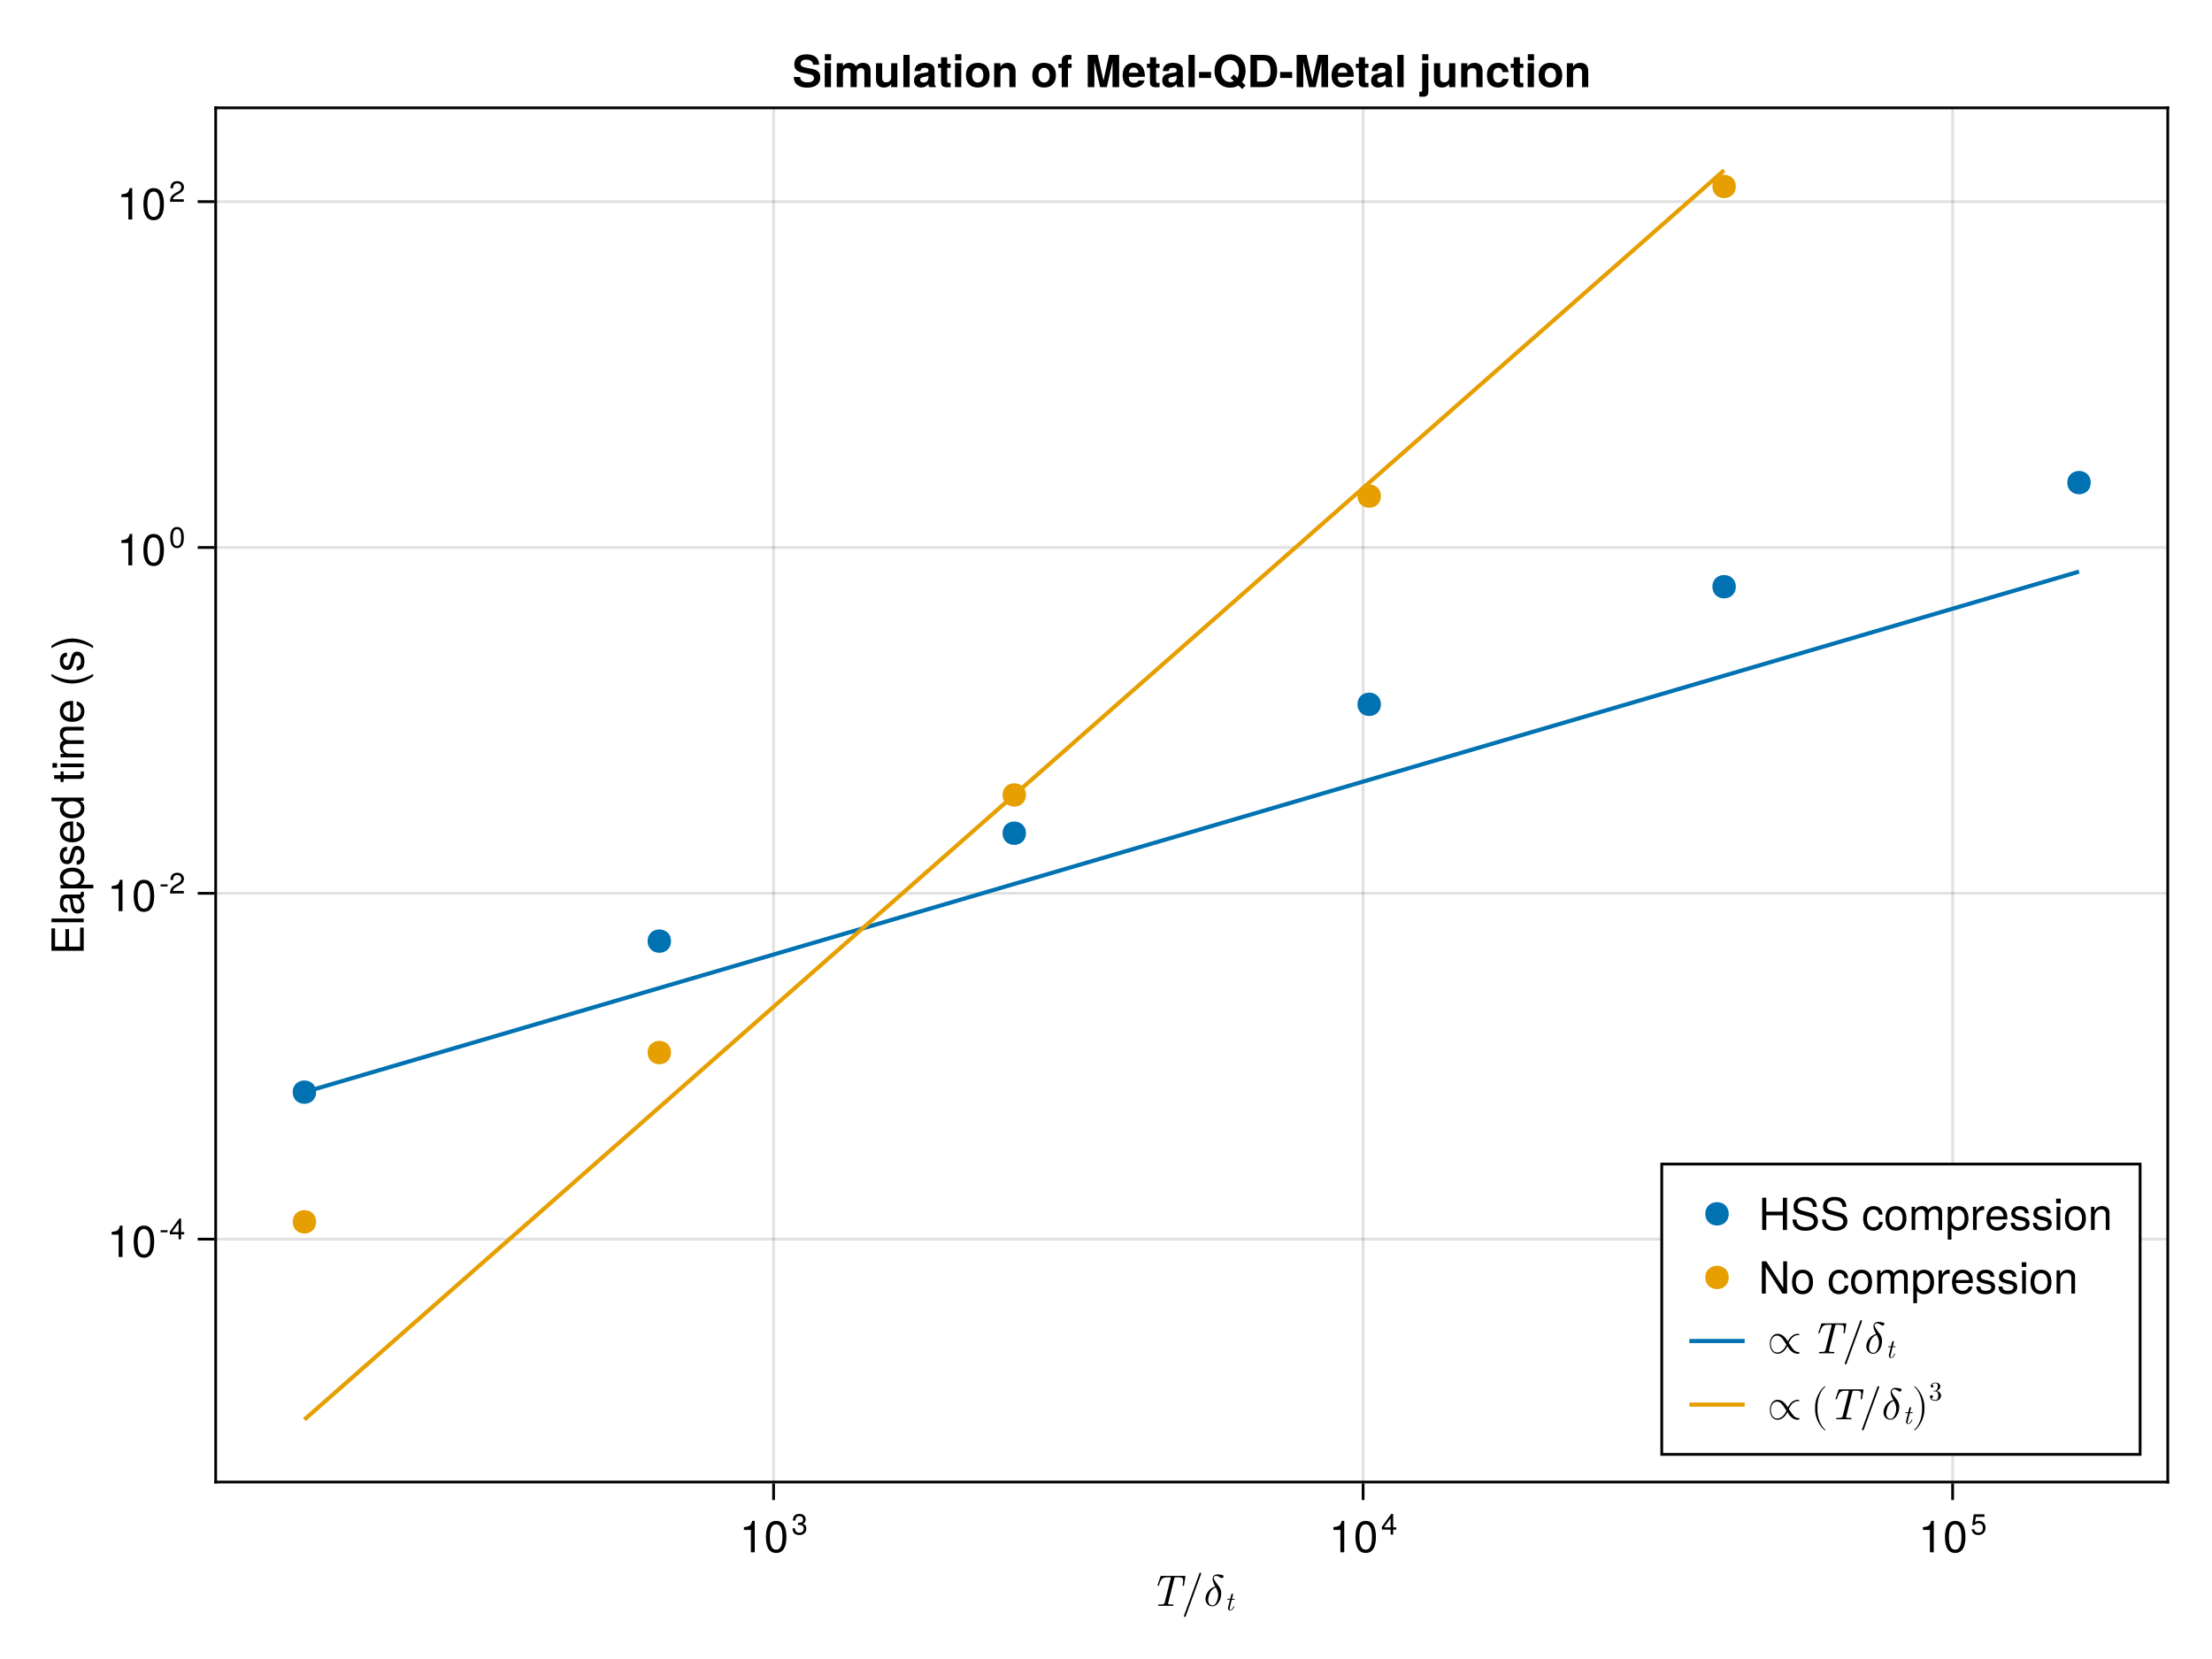 <?xml version="1.0" encoding="UTF-8"?>
<svg xmlns="http://www.w3.org/2000/svg" xmlns:xlink="http://www.w3.org/1999/xlink" width="600pt" height="450pt" viewBox="0 0 600 450" version="1.1">
<defs>
<g>
<symbol overflow="visible" id="glyph0-0-vQc3oK/S">
<path style="stroke:none;" d=""/>
</symbol>
<symbol overflow="visible" id="glyph0-1-vQc3oK/S">
<path style="stroke:none;" d="M 9.297 -5.672 L 9.656 -7.828 C 9.672 -7.875 9.672 -7.938 9.672 -7.984 C 9.672 -8.125 9.562 -8.125 9.375 -8.125 L 3.219 -8.125 C 2.969 -8.125 2.938 -8.125 2.875 -7.906 L 2.156 -5.766 C 2.094 -5.609 2.094 -5.562 2.094 -5.562 C 2.094 -5.422 2.25 -5.422 2.281 -5.422 C 2.328 -5.422 2.375 -5.422 2.406 -5.453 C 2.438 -5.484 2.453 -5.5 2.562 -5.812 C 3.125 -7.5 3.469 -7.75 5.016 -7.75 L 5.422 -7.75 C 5.703 -7.75 5.703 -7.703 5.703 -7.625 C 5.703 -7.531 5.672 -7.422 5.656 -7.359 L 4.047 -0.906 C 3.938 -0.484 3.828 -0.375 2.766 -0.375 L 2.578 -0.375 C 2.375 -0.375 2.25 -0.375 2.25 -0.141 C 2.25 0 2.391 0 2.453 0 C 3.062 0 3.703 -0.031 4.312 -0.031 C 4.938 -0.031 5.578 0 6.188 0 C 6.297 0 6.438 0 6.438 -0.234 C 6.438 -0.375 6.328 -0.375 6.141 -0.375 L 5.969 -0.375 C 5.766 -0.375 5.406 -0.391 5.359 -0.391 C 5.031 -0.438 4.969 -0.484 4.969 -0.641 C 4.969 -0.688 4.969 -0.703 5.016 -0.875 L 6.625 -7.328 C 6.703 -7.688 6.797 -7.719 6.906 -7.734 C 7 -7.75 7.312 -7.75 7.531 -7.75 C 8.766 -7.75 9.047 -7.578 9.047 -6.844 C 9.047 -6.703 9.047 -6.469 8.922 -5.766 C 8.906 -5.625 8.906 -5.578 8.906 -5.578 C 8.906 -5.422 9.031 -5.422 9.078 -5.422 C 9.234 -5.422 9.266 -5.453 9.297 -5.672 Z M 9.297 -5.672 "/>
</symbol>
<symbol overflow="visible" id="glyph1-0-vQc3oK/S">
<path style="stroke:none;" d=""/>
</symbol>
<symbol overflow="visible" id="glyph1-1-vQc3oK/S">
<path style="stroke:none;" d="M 5.344 -8.766 C 5.344 -8.891 5.234 -9 5.094 -9 C 4.984 -9 4.906 -8.938 4.875 -8.844 L 0.688 2.672 C 0.672 2.703 0.672 2.734 0.672 2.766 C 0.672 2.891 0.781 3 0.906 3 C 1.016 3 1.109 2.938 1.141 2.844 L 5.328 -8.672 C 5.344 -8.703 5.344 -8.734 5.344 -8.766 Z M 5.344 -8.766 "/>
</symbol>
<symbol overflow="visible" id="glyph1-2-vQc3oK/S">
<path style="stroke:none;" d="M 8.656 0.078 L 8.656 -0.391 C 8.594 -0.391 8.453 -0.359 8.391 -0.359 C 7.422 -0.359 6.781 -1.344 6.344 -2.047 L 5.812 -2.812 C 6.188 -3.625 7 -4.953 8.344 -4.953 C 8.406 -4.953 8.531 -4.953 8.656 -4.922 C 8.656 -5.234 8.656 -5.25 8.625 -5.266 C 8.516 -5.297 8.297 -5.297 8.25 -5.297 C 6.891 -5.297 5.969 -4.125 5.562 -3.234 C 5.047 -4.047 4.219 -5.297 2.766 -5.297 C 1.453 -5.297 0.672 -3.969 0.672 -2.578 C 0.672 -1.266 1.375 0.125 2.734 0.125 C 4.109 0.125 5.016 -1.047 5.438 -1.938 C 5.953 -1.125 6.766 0.125 8.234 0.125 C 8.453 0.125 8.656 0.078 8.656 0.078 Z M 5.172 -2.359 C 4.812 -1.547 4 -0.219 2.656 -0.219 C 1.5 -0.219 0.938 -1.469 0.938 -2.578 C 0.938 -3.781 1.625 -4.812 2.609 -4.812 C 3.578 -4.812 4.219 -3.828 4.656 -3.125 Z M 5.172 -2.359 "/>
</symbol>
<symbol overflow="visible" id="glyph1-3-vQc3oK/S">
<path style="stroke:none;" d="M 5.422 -8 C 5.422 -8.156 5.328 -8.281 5.172 -8.312 C 4.734 -8.422 4.219 -8.547 3.797 -8.547 C 3.688 -8.547 3.578 -8.531 3.484 -8.516 C 3.312 -8.484 3.125 -8.438 2.969 -8.328 C 2.812 -8.234 2.672 -8.094 2.594 -7.922 C 2.484 -7.734 2.453 -7.531 2.453 -7.312 C 2.453 -6.672 2.812 -5.906 3.188 -5.234 C 2.688 -5.125 2.203 -4.875 1.781 -4.516 C 1.188 -4 0.781 -3.312 0.609 -2.609 C 0.547 -2.359 0.516 -2.125 0.516 -1.891 C 0.516 -1.438 0.625 -1.031 0.859 -0.688 C 1.172 -0.188 1.734 0.125 2.406 0.125 C 3.469 0.125 4.328 -1.016 4.625 -2.188 C 4.734 -2.594 4.781 -3.016 4.781 -3.406 C 4.781 -3.594 4.781 -3.781 4.75 -3.953 C 4.641 -4.531 4.391 -5 4.062 -5.422 C 3.531 -6.109 2.766 -7.062 2.766 -7.594 C 2.766 -7.672 2.781 -7.734 2.812 -7.797 C 2.875 -7.906 2.969 -8.016 3.078 -8.078 C 3.219 -8.141 3.344 -8.141 3.469 -8.141 C 4.016 -8.125 4.344 -7.734 4.797 -7.547 C 4.844 -7.531 4.891 -7.531 4.938 -7.531 C 5.094 -7.531 5.281 -7.625 5.359 -7.781 C 5.406 -7.859 5.422 -7.938 5.422 -8 Z M 3.953 -2.922 C 3.953 -2.609 3.922 -2.281 3.844 -1.953 C 3.609 -1.078 3.188 -0.125 2.422 -0.125 C 1.938 -0.125 1.578 -0.406 1.391 -0.812 C 1.297 -1.031 1.25 -1.281 1.25 -1.547 C 1.25 -1.875 1.312 -2.219 1.406 -2.562 C 1.562 -3.188 1.797 -3.812 2.281 -4.312 C 2.562 -4.625 2.938 -4.875 3.312 -4.984 L 3.344 -4.922 C 3.594 -4.484 3.797 -4.031 3.906 -3.531 C 3.953 -3.344 3.953 -3.125 3.953 -2.922 Z M 3.953 -2.922 "/>
</symbol>
<symbol overflow="visible" id="glyph1-4-vQc3oK/S">
<path style="stroke:none;" d="M 3.984 2.859 C 3.984 2.812 3.953 2.781 3.938 2.766 C 2.688 1.828 1.859 -0.578 1.859 -2.5 L 1.859 -3.5 C 1.859 -5.422 2.688 -7.828 3.938 -8.766 C 3.953 -8.781 3.984 -8.812 3.984 -8.859 C 3.984 -8.922 3.922 -8.969 3.859 -8.969 C 3.844 -8.969 3.812 -8.969 3.797 -8.953 C 2.469 -7.953 1.219 -5.562 1.219 -3.5 L 1.219 -2.5 C 1.219 -0.438 2.469 1.953 3.797 2.953 C 3.812 2.969 3.844 2.969 3.859 2.969 C 3.922 2.969 3.984 2.922 3.984 2.859 Z M 3.984 2.859 "/>
</symbol>
<symbol overflow="visible" id="glyph2-0-vQc3oK/S">
<path style="stroke:none;" d=""/>
</symbol>
<symbol overflow="visible" id="glyph2-1-vQc3oK/S">
<path style="stroke:none;" d="M 5.422 -8 C 5.422 -8.156 5.328 -8.281 5.172 -8.312 C 4.734 -8.422 4.219 -8.547 3.797 -8.547 C 3.688 -8.547 3.578 -8.531 3.484 -8.516 C 3.312 -8.484 3.125 -8.438 2.969 -8.328 C 2.812 -8.234 2.672 -8.094 2.594 -7.922 C 2.484 -7.734 2.453 -7.531 2.453 -7.312 C 2.453 -6.672 2.812 -5.906 3.188 -5.234 C 2.688 -5.125 2.203 -4.875 1.781 -4.516 C 1.188 -4 0.781 -3.312 0.609 -2.609 C 0.547 -2.359 0.516 -2.125 0.516 -1.891 C 0.516 -1.438 0.625 -1.031 0.859 -0.688 C 1.172 -0.188 1.734 0.125 2.406 0.125 C 3.469 0.125 4.328 -1.016 4.625 -2.188 C 4.734 -2.594 4.781 -3.016 4.781 -3.406 C 4.781 -3.594 4.781 -3.781 4.75 -3.953 C 4.641 -4.531 4.391 -5 4.062 -5.422 C 3.531 -6.109 2.766 -7.062 2.766 -7.594 C 2.766 -7.672 2.781 -7.734 2.812 -7.797 C 2.875 -7.906 2.969 -8.016 3.078 -8.078 C 3.219 -8.141 3.344 -8.141 3.469 -8.141 C 4.016 -8.125 4.344 -7.734 4.797 -7.547 C 4.844 -7.531 4.891 -7.531 4.938 -7.531 C 5.094 -7.531 5.281 -7.625 5.359 -7.781 C 5.406 -7.859 5.422 -7.938 5.422 -8 Z M 3.953 -2.922 C 3.953 -2.609 3.922 -2.281 3.844 -1.953 C 3.609 -1.078 3.188 -0.125 2.422 -0.125 C 1.938 -0.125 1.578 -0.406 1.391 -0.812 C 1.297 -1.031 1.25 -1.281 1.25 -1.547 C 1.25 -1.875 1.312 -2.219 1.406 -2.562 C 1.562 -3.188 1.797 -3.812 2.281 -4.312 C 2.562 -4.625 2.938 -4.875 3.312 -4.984 L 3.344 -4.922 C 3.594 -4.484 3.797 -4.031 3.906 -3.531 C 3.953 -3.344 3.953 -3.125 3.953 -2.922 Z M 3.953 -2.922 "/>
</symbol>
<symbol overflow="visible" id="glyph3-0-vQc3oK/S">
<path style="stroke:none;" d=""/>
</symbol>
<symbol overflow="visible" id="glyph3-1-vQc3oK/S">
<path style="stroke:none;" d="M 2.562 -1.031 C 2.562 -1.109 2.5 -1.109 2.453 -1.109 C 2.375 -1.109 2.375 -1.094 2.312 -0.969 C 2.188 -0.625 1.891 -0.078 1.484 -0.078 C 1.297 -0.078 1.297 -0.266 1.297 -0.375 C 1.297 -0.422 1.297 -0.547 1.344 -0.734 L 1.875 -2.875 L 2.484 -2.875 C 2.609 -2.875 2.688 -2.875 2.688 -3.016 C 2.688 -3.109 2.625 -3.109 2.5 -3.109 L 1.938 -3.109 L 2.203 -4.172 C 2.219 -4.266 2.219 -4.281 2.219 -4.328 C 2.219 -4.469 2.109 -4.516 2.031 -4.516 C 1.844 -4.516 1.781 -4.359 1.75 -4.25 L 1.469 -3.109 L 0.859 -3.109 C 0.734 -3.109 0.656 -3.109 0.656 -2.969 C 0.656 -2.875 0.719 -2.875 0.828 -2.875 L 1.406 -2.875 L 0.891 -0.812 C 0.891 -0.781 0.859 -0.672 0.859 -0.562 C 0.859 -0.203 1.094 0.078 1.469 0.078 C 2.203 0.078 2.562 -1 2.562 -1.031 Z M 2.562 -1.031 "/>
</symbol>
<symbol overflow="visible" id="glyph4-0-vQc3oK/S">
<path style="stroke:none;" d="M 0.234 -8.75 C 0.234 -8.75 0.234 0 0.234 0 C 0.234 0 5.641 0 5.641 0 C 5.641 0 5.641 -8.75 5.641 -8.75 C 5.641 -8.75 0.234 -8.75 0.234 -8.75 Z M 0.859 -0.625 C 0.859 -0.625 0.859 -8.125 0.859 -8.125 C 0.859 -8.125 5.016 -8.125 5.016 -8.125 C 5.016 -8.125 5.016 -0.625 5.016 -0.625 C 5.016 -0.625 0.859 -0.625 0.859 -0.625 Z M 0.859 -0.625 "/>
</symbol>
<symbol overflow="visible" id="glyph4-1-vQc3oK/S">
<path style="stroke:none;" d="M 4.156 0 C 4.156 0 3.109 0 3.109 0 C 3.109 0 3.109 -6.062 3.109 -6.062 C 3.109 -6.062 1.219 -6.062 1.219 -6.062 C 1.219 -6.062 1.219 -6.812 1.219 -6.812 C 2.859 -7.016 3.094 -7.203 3.469 -8.516 C 3.469 -8.516 4.156 -8.516 4.156 -8.516 C 4.156 -8.516 4.156 0 4.156 0 Z M 4.156 0 "/>
</symbol>
<symbol overflow="visible" id="glyph4-2-vQc3oK/S">
<path style="stroke:none;" d="M 6.078 -4.094 C 6.078 -1.297 5.094 0.188 3.297 0.188 C 1.469 0.188 0.516 -1.297 0.516 -4.156 C 0.516 -7.016 1.469 -8.516 3.297 -8.516 C 5.141 -8.516 6.078 -7.047 6.078 -4.094 Z M 5 -4.188 C 5 -6.469 4.438 -7.578 3.297 -7.578 C 2.156 -7.578 1.594 -6.484 1.594 -4.156 C 1.594 -1.828 2.156 -0.703 3.281 -0.703 C 4.453 -0.703 5 -1.781 5 -4.188 Z M 5 -4.188 "/>
</symbol>
<symbol overflow="visible" id="glyph5-0-vQc3oK/S">
<path style="stroke:none;" d="M 0.156 -5.781 C 0.156 -5.781 0.156 0 0.156 0 C 0.156 0 3.719 0 3.719 0 C 3.719 0 3.719 -5.781 3.719 -5.781 C 3.719 -5.781 0.156 -5.781 0.156 -5.781 Z M 0.578 -0.406 C 0.578 -0.406 0.578 -5.359 0.578 -5.359 C 0.578 -5.359 3.312 -5.359 3.312 -5.359 C 3.312 -5.359 3.312 -0.406 3.312 -0.406 C 3.312 -0.406 0.578 -0.406 0.578 -0.406 Z M 0.578 -0.406 "/>
</symbol>
<symbol overflow="visible" id="glyph5-1-vQc3oK/S">
<path style="stroke:none;" d="M 4.016 -1.625 C 4.016 -0.578 3.266 0.125 2.109 0.125 C 0.953 0.125 0.344 -0.438 0.25 -1.688 C 0.25 -1.688 0.953 -1.688 0.953 -1.688 C 1 -0.875 1.375 -0.5 2.125 -0.5 C 2.859 -0.5 3.297 -0.922 3.297 -1.625 C 3.297 -2.25 2.906 -2.609 2.125 -2.609 C 2.125 -2.609 1.75 -2.609 1.75 -2.609 C 1.75 -2.609 1.75 -3.203 1.75 -3.203 C 2.875 -3.203 3.125 -3.453 3.125 -4.047 C 3.125 -4.641 2.75 -5 2.141 -5 C 1.422 -5 1.078 -4.641 1.062 -3.797 C 1.062 -3.797 0.375 -3.797 0.375 -3.797 C 0.391 -5 1 -5.609 2.125 -5.609 C 3.203 -5.609 3.844 -5.031 3.844 -4.078 C 3.844 -3.516 3.578 -3.141 3.062 -2.938 C 3.734 -2.703 4.016 -2.312 4.016 -1.625 Z M 4.016 -1.625 "/>
</symbol>
<symbol overflow="visible" id="glyph6-0-vQc3oK/S">
<path style="stroke:none;" d="M 0.234 -8.75 C 0.234 -8.75 0.234 0 0.234 0 C 0.234 0 5.641 0 5.641 0 C 5.641 0 5.641 -8.75 5.641 -8.75 C 5.641 -8.75 0.234 -8.75 0.234 -8.75 Z M 0.859 -0.625 C 0.859 -0.625 0.859 -8.125 0.859 -8.125 C 0.859 -8.125 5.016 -8.125 5.016 -8.125 C 5.016 -8.125 5.016 -0.625 5.016 -0.625 C 5.016 -0.625 0.859 -0.625 0.859 -0.625 Z M 0.859 -0.625 "/>
</symbol>
<symbol overflow="visible" id="glyph6-1-vQc3oK/S">
<path style="stroke:none;" d="M 4.156 0 C 4.156 0 3.109 0 3.109 0 C 3.109 0 3.109 -6.062 3.109 -6.062 C 3.109 -6.062 1.219 -6.062 1.219 -6.062 C 1.219 -6.062 1.219 -6.812 1.219 -6.812 C 2.859 -7.016 3.094 -7.203 3.469 -8.516 C 3.469 -8.516 4.156 -8.516 4.156 -8.516 C 4.156 -8.516 4.156 0 4.156 0 Z M 4.156 0 "/>
</symbol>
<symbol overflow="visible" id="glyph7-0-vQc3oK/S">
<path style="stroke:none;" d="M 0.234 -8.75 C 0.234 -8.75 0.234 0 0.234 0 C 0.234 0 5.641 0 5.641 0 C 5.641 0 5.641 -8.75 5.641 -8.75 C 5.641 -8.75 0.234 -8.75 0.234 -8.75 Z M 0.859 -0.625 C 0.859 -0.625 0.859 -8.125 0.859 -8.125 C 0.859 -8.125 5.016 -8.125 5.016 -8.125 C 5.016 -8.125 5.016 -0.625 5.016 -0.625 C 5.016 -0.625 0.859 -0.625 0.859 -0.625 Z M 0.859 -0.625 "/>
</symbol>
<symbol overflow="visible" id="glyph7-1-vQc3oK/S">
<path style="stroke:none;" d="M 6.078 -4.094 C 6.078 -1.297 5.094 0.188 3.297 0.188 C 1.469 0.188 0.516 -1.297 0.516 -4.156 C 0.516 -7.016 1.469 -8.516 3.297 -8.516 C 5.141 -8.516 6.078 -7.047 6.078 -4.094 Z M 5 -4.188 C 5 -6.469 4.438 -7.578 3.297 -7.578 C 2.156 -7.578 1.594 -6.484 1.594 -4.156 C 1.594 -1.828 2.156 -0.703 3.281 -0.703 C 4.453 -0.703 5 -1.781 5 -4.188 Z M 5 -4.188 "/>
</symbol>
<symbol overflow="visible" id="glyph8-0-vQc3oK/S">
<path style="stroke:none;" d="M 0.156 -5.781 C 0.156 -5.781 0.156 0 0.156 0 C 0.156 0 3.719 0 3.719 0 C 3.719 0 3.719 -5.781 3.719 -5.781 C 3.719 -5.781 0.156 -5.781 0.156 -5.781 Z M 0.578 -0.406 C 0.578 -0.406 0.578 -5.359 0.578 -5.359 C 0.578 -5.359 3.312 -5.359 3.312 -5.359 C 3.312 -5.359 3.312 -0.406 3.312 -0.406 C 3.312 -0.406 0.578 -0.406 0.578 -0.406 Z M 0.578 -0.406 "/>
</symbol>
<symbol overflow="visible" id="glyph8-1-vQc3oK/S">
<path style="stroke:none;" d="M 4.125 -1.344 C 4.125 -1.344 3.281 -1.344 3.281 -1.344 C 3.281 -1.344 3.281 0 3.281 0 C 3.281 0 2.594 0 2.594 0 C 2.594 0 2.594 -1.344 2.594 -1.344 C 2.594 -1.344 0.219 -1.344 0.219 -1.344 C 0.219 -1.344 0.219 -2.078 0.219 -2.078 C 0.219 -2.078 2.766 -5.609 2.766 -5.609 C 2.766 -5.609 3.281 -5.609 3.281 -5.609 C 3.281 -5.609 3.281 -1.969 3.281 -1.969 C 3.281 -1.969 4.125 -1.969 4.125 -1.969 C 4.125 -1.969 4.125 -1.344 4.125 -1.344 Z M 2.594 -1.969 C 2.594 -1.969 2.594 -4.422 2.594 -4.422 C 2.594 -4.422 0.828 -1.969 0.828 -1.969 C 0.828 -1.969 2.594 -1.969 2.594 -1.969 Z M 2.594 -1.969 "/>
</symbol>
<symbol overflow="visible" id="glyph9-0-vQc3oK/S">
<path style="stroke:none;" d="M 0.156 -5.781 C 0.156 -5.781 0.156 0 0.156 0 C 0.156 0 3.719 0 3.719 0 C 3.719 0 3.719 -5.781 3.719 -5.781 C 3.719 -5.781 0.156 -5.781 0.156 -5.781 Z M 0.578 -0.406 C 0.578 -0.406 0.578 -5.359 0.578 -5.359 C 0.578 -5.359 3.312 -5.359 3.312 -5.359 C 3.312 -5.359 3.312 -0.406 3.312 -0.406 C 3.312 -0.406 0.578 -0.406 0.578 -0.406 Z M 0.578 -0.406 "/>
</symbol>
<symbol overflow="visible" id="glyph9-1-vQc3oK/S">
<path style="stroke:none;" d="M 4.062 -1.859 C 4.062 -0.672 3.266 0.125 2.141 0.125 C 1.141 0.125 0.5 -0.328 0.281 -1.438 C 0.281 -1.438 0.969 -1.438 0.969 -1.438 C 1.141 -0.812 1.516 -0.5 2.125 -0.5 C 2.891 -0.5 3.344 -0.953 3.344 -1.766 C 3.344 -2.594 2.875 -3.078 2.125 -3.078 C 1.688 -3.078 1.422 -2.953 1.094 -2.562 C 1.094 -2.562 0.453 -2.562 0.453 -2.562 C 0.453 -2.562 0.875 -5.5 0.875 -5.5 C 0.875 -5.5 3.766 -5.5 3.766 -5.5 C 3.766 -5.5 3.766 -4.812 3.766 -4.812 C 3.766 -4.812 1.438 -4.812 1.438 -4.812 C 1.438 -4.812 1.219 -3.359 1.219 -3.359 C 1.531 -3.594 1.859 -3.703 2.25 -3.703 C 3.328 -3.703 4.062 -2.969 4.062 -1.859 Z M 4.062 -1.859 "/>
</symbol>
<symbol overflow="visible" id="glyph10-0-vQc3oK/S">
<path style="stroke:none;" d="M -8.75 -0.234 C -8.75 -0.234 0 -0.234 0 -0.234 C 0 -0.234 0 -5.641 0 -5.641 C 0 -5.641 -8.75 -5.641 -8.75 -5.641 C -8.75 -5.641 -8.75 -0.234 -8.75 -0.234 Z M -0.625 -0.859 C -0.625 -0.859 -8.125 -0.859 -8.125 -0.859 C -8.125 -0.859 -8.125 -5.016 -8.125 -5.016 C -8.125 -5.016 -0.625 -5.016 -0.625 -5.016 C -0.625 -5.016 -0.625 -0.859 -0.625 -0.859 Z M -0.625 -0.859 "/>
</symbol>
<symbol overflow="visible" id="glyph10-1-vQc3oK/S">
<path style="stroke:none;" d="M 0 -7.359 C 0 -7.359 0 -1.078 0 -1.078 C 0 -1.078 -8.75 -1.078 -8.75 -1.078 C -8.75 -1.078 -8.75 -7.141 -8.75 -7.141 C -8.75 -7.141 -7.766 -7.141 -7.766 -7.141 C -7.766 -7.141 -7.766 -2.203 -7.766 -2.203 C -7.766 -2.203 -4.969 -2.203 -4.969 -2.203 C -4.969 -2.203 -4.969 -6.953 -4.969 -6.953 C -4.969 -6.953 -3.984 -6.953 -3.984 -6.953 C -3.984 -6.953 -3.984 -2.203 -3.984 -2.203 C -3.984 -2.203 -0.984 -2.203 -0.984 -2.203 C -0.984 -2.203 -0.984 -7.359 -0.984 -7.359 C -0.984 -7.359 0 -7.359 0 -7.359 Z M 0 -7.359 "/>
</symbol>
<symbol overflow="visible" id="glyph10-2-vQc3oK/S">
<path style="stroke:none;" d="M -0.031 -6.422 C 0.062 -6.094 0.078 -5.938 0.078 -5.734 C 0.078 -5.25 -0.266 -4.812 -0.75 -4.703 C -0.156 -4.156 0.188 -3.375 0.188 -2.562 C 0.188 -1.297 -0.484 -0.5 -1.625 -0.5 C -2.406 -0.5 -2.969 -0.875 -3.266 -1.609 C -3.422 -1.984 -3.469 -2.203 -3.641 -3.625 C -3.75 -4.422 -3.922 -4.672 -4.344 -4.672 C -4.344 -4.672 -4.609 -4.672 -4.609 -4.672 C -5.203 -4.672 -5.547 -4.156 -5.547 -3.266 C -5.547 -2.328 -5.203 -1.875 -4.422 -1.781 C -4.422 -1.781 -4.422 -0.781 -4.422 -0.781 C -5.875 -0.844 -6.469 -1.781 -6.469 -3.297 C -6.469 -4.844 -5.875 -5.656 -4.75 -5.656 C -4.75 -5.656 -1.25 -5.656 -1.25 -5.656 C -0.938 -5.656 -0.75 -5.859 -0.75 -6.203 C -0.75 -6.266 -0.75 -6.312 -0.781 -6.422 C -0.781 -6.422 -0.031 -6.422 -0.031 -6.422 Z M -2.172 -4.672 C -2.172 -4.672 -3.109 -4.672 -3.109 -4.672 C -2.953 -4.328 -2.906 -4.109 -2.766 -3.062 C -2.609 -1.984 -2.312 -1.547 -1.656 -1.547 C -0.969 -1.547 -0.703 -2 -0.703 -2.781 C -0.703 -3.75 -1.266 -4.672 -2.172 -4.672 Z M -2.172 -4.672 "/>
</symbol>
<symbol overflow="visible" id="glyph10-3-vQc3oK/S">
<path style="stroke:none;" d="M -3.078 -6.281 C -1.078 -6.281 0.188 -5.203 0.188 -3.594 C 0.188 -2.766 -0.109 -2.188 -0.75 -1.656 C -0.75 -1.656 2.609 -1.656 2.609 -1.656 C 2.609 -1.656 2.609 -0.656 2.609 -0.656 C 2.609 -0.656 -6.281 -0.656 -6.281 -0.656 C -6.281 -0.656 -6.281 -1.578 -6.281 -1.578 C -6.281 -1.578 -5.344 -1.578 -5.344 -1.578 C -6.078 -2.047 -6.469 -2.719 -6.469 -3.578 C -6.469 -5.25 -5.203 -6.281 -3.078 -6.281 Z M -3.109 -5.234 C -4.609 -5.234 -5.531 -4.516 -5.531 -3.406 C -5.531 -2.359 -4.578 -1.656 -3.094 -1.656 C -1.625 -1.656 -0.75 -2.359 -0.75 -3.406 C -0.75 -4.5 -1.688 -5.234 -3.109 -5.234 Z M -3.109 -5.234 "/>
</symbol>
<symbol overflow="visible" id="glyph10-4-vQc3oK/S">
<path style="stroke:none;" d="M -1.766 -5.516 C -0.547 -5.516 0.188 -4.5 0.188 -2.922 C 0.188 -1.266 -0.469 -0.453 -1.922 -0.406 C -1.922 -0.406 -1.922 -1.469 -1.922 -1.469 C -0.953 -1.594 -0.75 -2.094 -0.75 -3 C -0.75 -3.875 -1.094 -4.469 -1.688 -4.469 C -2.141 -4.469 -2.344 -4.188 -2.516 -3.484 C -2.516 -3.484 -2.734 -2.562 -2.734 -2.562 C -3.094 -1.062 -3.562 -0.562 -4.547 -0.562 C -5.719 -0.562 -6.469 -1.516 -6.469 -2.969 C -6.469 -4.422 -5.766 -5.25 -4.531 -5.25 C -4.531 -5.25 -4.531 -4.203 -4.531 -4.203 C -5.203 -4.172 -5.547 -3.75 -5.547 -2.938 C -5.547 -2.125 -5.172 -1.609 -4.594 -1.609 C -4.156 -1.609 -3.891 -1.953 -3.703 -2.766 C -3.703 -2.766 -3.469 -3.734 -3.469 -3.734 C -3.172 -4.984 -2.703 -5.516 -1.766 -5.516 Z M -1.766 -5.516 "/>
</symbol>
<symbol overflow="visible" id="glyph11-0-vQc3oK/S">
<path style="stroke:none;" d="M -8.75 -0.234 C -8.75 -0.234 0 -0.234 0 -0.234 C 0 -0.234 0 -5.641 0 -5.641 C 0 -5.641 -8.75 -5.641 -8.75 -5.641 C -8.75 -5.641 -8.75 -0.234 -8.75 -0.234 Z M -0.625 -0.859 C -0.625 -0.859 -8.125 -0.859 -8.125 -0.859 C -8.125 -0.859 -8.125 -5.016 -8.125 -5.016 C -8.125 -5.016 -0.625 -5.016 -0.625 -5.016 C -0.625 -5.016 -0.625 -0.859 -0.625 -0.859 Z M -0.625 -0.859 "/>
</symbol>
<symbol overflow="visible" id="glyph11-1-vQc3oK/S">
<path style="stroke:none;" d="M 0 -1.812 C 0 -1.812 0 -0.812 0 -0.812 C 0 -0.812 -8.75 -0.812 -8.75 -0.812 C -8.75 -0.812 -8.75 -1.812 -8.75 -1.812 C -8.75 -1.812 0 -1.812 0 -1.812 Z M 0 -1.812 "/>
</symbol>
<symbol overflow="visible" id="glyph11-2-vQc3oK/S">
<path style="stroke:none;" d="M 0 -5.938 C 0 -5.938 0 -5.047 0 -5.047 C 0 -5.047 -0.922 -5.047 -0.922 -5.047 C -0.141 -4.516 0.188 -3.906 0.188 -3.047 C 0.188 -1.359 -1.078 -0.312 -3.203 -0.312 C -5.203 -0.312 -6.469 -1.375 -6.469 -3.016 C -6.469 -3.859 -6.125 -4.531 -5.5 -4.938 C -5.5 -4.938 -8.75 -4.938 -8.75 -4.938 C -8.75 -4.938 -8.75 -5.938 -8.75 -5.938 C -8.75 -5.938 0 -5.938 0 -5.938 Z M -3.125 -4.938 C -4.578 -4.938 -5.531 -4.266 -5.531 -3.188 C -5.531 -2.094 -4.609 -1.359 -3.141 -1.359 C -1.688 -1.359 -0.75 -2.094 -0.75 -3.188 C -0.75 -4.25 -1.672 -4.938 -3.125 -4.938 Z M -3.125 -4.938 "/>
</symbol>
<symbol overflow="visible" id="glyph11-3-vQc3oK/S">
<path style="stroke:none;" d="M 0 -9.125 C 0 -9.125 0 -8.125 0 -8.125 C 0 -8.125 -4.328 -8.125 -4.328 -8.125 C -5.125 -8.125 -5.594 -7.703 -5.594 -6.969 C -5.594 -6.156 -4.859 -5.484 -3.953 -5.484 C -3.953 -5.484 0 -5.484 0 -5.484 C 0 -5.484 0 -4.484 0 -4.484 C 0 -4.484 -4.328 -4.484 -4.328 -4.484 C -5.141 -4.484 -5.594 -4.062 -5.594 -3.328 C -5.594 -2.516 -4.859 -1.844 -3.953 -1.844 C -3.953 -1.844 0 -1.844 0 -1.844 C 0 -1.844 0 -0.859 0 -0.859 C 0 -0.859 -6.281 -0.859 -6.281 -0.859 C -6.281 -0.859 -6.281 -1.766 -6.281 -1.766 C -6.281 -1.766 -5.406 -1.766 -5.406 -1.766 C -6.156 -2.297 -6.469 -2.859 -6.469 -3.703 C -6.469 -4.516 -6.188 -5.016 -5.516 -5.391 C -6.219 -5.969 -6.469 -6.484 -6.469 -7.312 C -6.469 -8.5 -5.844 -9.125 -4.719 -9.125 C -4.719 -9.125 0 -9.125 0 -9.125 Z M 0 -9.125 "/>
</symbol>
<symbol overflow="visible" id="glyph12-0-vQc3oK/S">
<path style="stroke:none;" d="M -8.75 -0.234 C -8.75 -0.234 0 -0.234 0 -0.234 C 0 -0.234 0 -5.641 0 -5.641 C 0 -5.641 -8.75 -5.641 -8.75 -5.641 C -8.75 -5.641 -8.75 -0.234 -8.75 -0.234 Z M -0.625 -0.859 C -0.625 -0.859 -8.125 -0.859 -8.125 -0.859 C -8.125 -0.859 -8.125 -5.016 -8.125 -5.016 C -8.125 -5.016 -0.625 -5.016 -0.625 -5.016 C -0.625 -5.016 -0.625 -0.859 -0.625 -0.859 Z M -0.625 -0.859 "/>
</symbol>
<symbol overflow="visible" id="glyph12-1-vQc3oK/S">
<path style="stroke:none;" d="M -2.859 -6.156 C -2.859 -6.156 -2.859 -1.531 -2.859 -1.531 C -1.422 -1.547 -0.75 -2.328 -0.75 -3.375 C -0.75 -4.172 -1.078 -4.734 -1.906 -5.016 C -1.906 -5.016 -1.906 -6.031 -1.906 -6.031 C -0.641 -5.766 0.188 -4.781 0.188 -3.344 C 0.188 -1.578 -1.047 -0.484 -3.109 -0.484 C -5.172 -0.484 -6.469 -1.609 -6.469 -3.359 C -6.469 -4.531 -5.844 -5.5 -4.812 -5.906 C -4.344 -6.078 -3.766 -6.156 -2.859 -6.156 Z M -3.75 -5.094 C -4.734 -5.094 -5.547 -4.328 -5.547 -3.344 C -5.547 -2.344 -4.781 -1.625 -3.672 -1.547 C -3.672 -1.547 -3.672 -5.078 -3.672 -5.078 C -3.703 -5.094 -3.75 -5.094 -3.75 -5.094 Z M -3.75 -5.094 "/>
</symbol>
<symbol overflow="visible" id="glyph12-2-vQc3oK/S">
<path style="stroke:none;" d=""/>
</symbol>
<symbol overflow="visible" id="glyph12-3-vQc3oK/S">
<path style="stroke:none;" d="M 0 -3.047 C 0.062 -2.719 0.078 -2.469 0.078 -2.234 C 0.078 -1.453 -0.281 -1.016 -0.906 -1.016 C -0.906 -1.016 -5.469 -1.016 -5.469 -1.016 C -5.469 -1.016 -5.469 -0.172 -5.469 -0.172 C -5.469 -0.172 -6.281 -0.172 -6.281 -0.172 C -6.281 -0.172 -6.281 -1.016 -6.281 -1.016 C -6.281 -1.016 -8.016 -1.016 -8.016 -1.016 C -8.016 -1.016 -8.016 -2.016 -8.016 -2.016 C -8.016 -2.016 -6.281 -2.016 -6.281 -2.016 C -6.281 -2.016 -6.281 -3.047 -6.281 -3.047 C -6.281 -3.047 -5.469 -3.047 -5.469 -3.047 C -5.469 -3.047 -5.469 -2.016 -5.469 -2.016 C -5.469 -2.016 -1.359 -2.016 -1.359 -2.016 C -0.906 -2.016 -0.797 -2.141 -0.797 -2.562 C -0.797 -2.766 -0.797 -2.922 -0.844 -3.047 C -0.844 -3.047 0 -3.047 0 -3.047 Z M 0 -3.047 "/>
</symbol>
<symbol overflow="visible" id="glyph12-4-vQc3oK/S">
<path style="stroke:none;" d="M 0 -1.844 C 0 -1.844 0 -0.844 0 -0.844 C 0 -0.844 -6.281 -0.844 -6.281 -0.844 C -6.281 -0.844 -6.281 -1.844 -6.281 -1.844 C -6.281 -1.844 0 -1.844 0 -1.844 Z M -7.234 -1.969 C -7.234 -1.969 -7.234 -0.719 -7.234 -0.719 C -7.234 -0.719 -8.484 -0.719 -8.484 -0.719 C -8.484 -0.719 -8.484 -1.969 -8.484 -1.969 C -8.484 -1.969 -7.234 -1.969 -7.234 -1.969 Z M -7.234 -1.969 "/>
</symbol>
<symbol overflow="visible" id="glyph13-0-vQc3oK/S">
<path style="stroke:none;" d="M -8.75 -0.234 C -8.75 -0.234 0 -0.234 0 -0.234 C 0 -0.234 0 -5.641 0 -5.641 C 0 -5.641 -8.75 -5.641 -8.75 -5.641 C -8.75 -5.641 -8.75 -0.234 -8.75 -0.234 Z M -0.625 -0.859 C -0.625 -0.859 -8.125 -0.859 -8.125 -0.859 C -8.125 -0.859 -8.125 -5.016 -8.125 -5.016 C -8.125 -5.016 -0.625 -5.016 -0.625 -5.016 C -0.625 -5.016 -0.625 -0.859 -0.625 -0.859 Z M -0.625 -0.859 "/>
</symbol>
<symbol overflow="visible" id="glyph13-1-vQc3oK/S">
<path style="stroke:none;" d=""/>
</symbol>
<symbol overflow="visible" id="glyph13-2-vQc3oK/S">
<path style="stroke:none;" d="M 2.547 -3.484 C 2.547 -3.484 2.547 -2.828 2.547 -2.828 C 0.969 -1.625 -1.219 -0.875 -3.109 -0.875 C -4.984 -0.875 -7.172 -1.625 -8.75 -2.828 C -8.75 -2.828 -8.75 -3.484 -8.75 -3.484 C -7.047 -2.438 -5.016 -1.844 -3.109 -1.844 C -1.188 -1.844 0.828 -2.438 2.547 -3.484 Z M 2.547 -3.484 "/>
</symbol>
<symbol overflow="visible" id="glyph13-3-vQc3oK/S">
<path style="stroke:none;" d="M -1.766 -5.516 C -0.547 -5.516 0.188 -4.5 0.188 -2.922 C 0.188 -1.266 -0.469 -0.453 -1.922 -0.406 C -1.922 -0.406 -1.922 -1.469 -1.922 -1.469 C -0.953 -1.594 -0.75 -2.094 -0.75 -3 C -0.75 -3.875 -1.094 -4.469 -1.688 -4.469 C -2.141 -4.469 -2.344 -4.188 -2.516 -3.484 C -2.516 -3.484 -2.734 -2.562 -2.734 -2.562 C -3.094 -1.062 -3.562 -0.562 -4.547 -0.562 C -5.719 -0.562 -6.469 -1.516 -6.469 -2.969 C -6.469 -4.422 -5.766 -5.25 -4.531 -5.25 C -4.531 -5.25 -4.531 -4.203 -4.531 -4.203 C -5.203 -4.172 -5.547 -3.75 -5.547 -2.938 C -5.547 -2.125 -5.172 -1.609 -4.594 -1.609 C -4.156 -1.609 -3.891 -1.953 -3.703 -2.766 C -3.703 -2.766 -3.469 -3.734 -3.469 -3.734 C -3.172 -4.984 -2.703 -5.516 -1.766 -5.516 Z M -1.766 -5.516 "/>
</symbol>
<symbol overflow="visible" id="glyph13-4-vQc3oK/S">
<path style="stroke:none;" d="M -3.094 -3.078 C -1.219 -3.078 0.969 -2.312 2.547 -1.109 C 2.547 -1.109 2.547 -0.453 2.547 -0.453 C 0.844 -1.516 -1.188 -2.094 -3.094 -2.094 C -5.016 -2.094 -7.031 -1.516 -8.75 -0.453 C -8.75 -0.453 -8.75 -1.109 -8.75 -1.109 C -7.172 -2.312 -4.984 -3.078 -3.094 -3.078 Z M -3.094 -3.078 "/>
</symbol>
<symbol overflow="visible" id="glyph14-0-vQc3oK/S">
<path style="stroke:none;" d="M 0.234 -8.75 C 0.234 -8.75 0.234 0 0.234 0 C 0.234 0 5.641 0 5.641 0 C 5.641 0 5.641 -8.75 5.641 -8.75 C 5.641 -8.75 0.234 -8.75 0.234 -8.75 Z M 0.859 -0.625 C 0.859 -0.625 0.859 -8.125 0.859 -8.125 C 0.859 -8.125 5.016 -8.125 5.016 -8.125 C 5.016 -8.125 5.016 -0.625 5.016 -0.625 C 5.016 -0.625 0.859 -0.625 0.859 -0.625 Z M 0.859 -0.625 "/>
</symbol>
<symbol overflow="visible" id="glyph14-1-vQc3oK/S">
<path style="stroke:none;" d="M 4.156 0 C 4.156 0 3.109 0 3.109 0 C 3.109 0 3.109 -6.062 3.109 -6.062 C 3.109 -6.062 1.219 -6.062 1.219 -6.062 C 1.219 -6.062 1.219 -6.812 1.219 -6.812 C 2.859 -7.016 3.094 -7.203 3.469 -8.516 C 3.469 -8.516 4.156 -8.516 4.156 -8.516 C 4.156 -8.516 4.156 0 4.156 0 Z M 4.156 0 "/>
</symbol>
<symbol overflow="visible" id="glyph14-2-vQc3oK/S">
<path style="stroke:none;" d="M 6.078 -4.094 C 6.078 -1.297 5.094 0.188 3.297 0.188 C 1.469 0.188 0.516 -1.297 0.516 -4.156 C 0.516 -7.016 1.469 -8.516 3.297 -8.516 C 5.141 -8.516 6.078 -7.047 6.078 -4.094 Z M 5 -4.188 C 5 -6.469 4.438 -7.578 3.297 -7.578 C 2.156 -7.578 1.594 -6.484 1.594 -4.156 C 1.594 -1.828 2.156 -0.703 3.281 -0.703 C 4.453 -0.703 5 -1.781 5 -4.188 Z M 5 -4.188 "/>
</symbol>
<symbol overflow="visible" id="glyph15-0-vQc3oK/S">
<path style="stroke:none;" d="M 0.156 -5.781 C 0.156 -5.781 0.156 0 0.156 0 C 0.156 0 3.719 0 3.719 0 C 3.719 0 3.719 -5.781 3.719 -5.781 C 3.719 -5.781 0.156 -5.781 0.156 -5.781 Z M 0.578 -0.406 C 0.578 -0.406 0.578 -5.359 0.578 -5.359 C 0.578 -5.359 3.312 -5.359 3.312 -5.359 C 3.312 -5.359 3.312 -0.406 3.312 -0.406 C 3.312 -0.406 0.578 -0.406 0.578 -0.406 Z M 0.578 -0.406 "/>
</symbol>
<symbol overflow="visible" id="glyph15-1-vQc3oK/S">
<path style="stroke:none;" d="M 2.25 -1.906 C 2.25 -1.906 0.359 -1.906 0.359 -1.906 C 0.359 -1.906 0.359 -2.469 0.359 -2.469 C 0.359 -2.469 2.25 -2.469 2.25 -2.469 C 2.25 -2.469 2.25 -1.906 2.25 -1.906 Z M 2.25 -1.906 "/>
</symbol>
<symbol overflow="visible" id="glyph16-0-vQc3oK/S">
<path style="stroke:none;" d="M 0.156 -5.781 C 0.156 -5.781 0.156 0 0.156 0 C 0.156 0 3.719 0 3.719 0 C 3.719 0 3.719 -5.781 3.719 -5.781 C 3.719 -5.781 0.156 -5.781 0.156 -5.781 Z M 0.578 -0.406 C 0.578 -0.406 0.578 -5.359 0.578 -5.359 C 0.578 -5.359 3.312 -5.359 3.312 -5.359 C 3.312 -5.359 3.312 -0.406 3.312 -0.406 C 3.312 -0.406 0.578 -0.406 0.578 -0.406 Z M 0.578 -0.406 "/>
</symbol>
<symbol overflow="visible" id="glyph16-1-vQc3oK/S">
<path style="stroke:none;" d="M 4.125 -1.344 C 4.125 -1.344 3.281 -1.344 3.281 -1.344 C 3.281 -1.344 3.281 0 3.281 0 C 3.281 0 2.594 0 2.594 0 C 2.594 0 2.594 -1.344 2.594 -1.344 C 2.594 -1.344 0.219 -1.344 0.219 -1.344 C 0.219 -1.344 0.219 -2.078 0.219 -2.078 C 0.219 -2.078 2.766 -5.609 2.766 -5.609 C 2.766 -5.609 3.281 -5.609 3.281 -5.609 C 3.281 -5.609 3.281 -1.969 3.281 -1.969 C 3.281 -1.969 4.125 -1.969 4.125 -1.969 C 4.125 -1.969 4.125 -1.344 4.125 -1.344 Z M 2.594 -1.969 C 2.594 -1.969 2.594 -4.422 2.594 -4.422 C 2.594 -4.422 0.828 -1.969 0.828 -1.969 C 0.828 -1.969 2.594 -1.969 2.594 -1.969 Z M 2.594 -1.969 "/>
</symbol>
<symbol overflow="visible" id="glyph17-0-vQc3oK/S">
<path style="stroke:none;" d="M 0.156 -5.781 C 0.156 -5.781 0.156 0 0.156 0 C 0.156 0 3.719 0 3.719 0 C 3.719 0 3.719 -5.781 3.719 -5.781 C 3.719 -5.781 0.156 -5.781 0.156 -5.781 Z M 0.578 -0.406 C 0.578 -0.406 0.578 -5.359 0.578 -5.359 C 0.578 -5.359 3.312 -5.359 3.312 -5.359 C 3.312 -5.359 3.312 -0.406 3.312 -0.406 C 3.312 -0.406 0.578 -0.406 0.578 -0.406 Z M 0.578 -0.406 "/>
</symbol>
<symbol overflow="visible" id="glyph17-1-vQc3oK/S">
<path style="stroke:none;" d="M 2.25 -1.906 C 2.25 -1.906 0.359 -1.906 0.359 -1.906 C 0.359 -1.906 0.359 -2.469 0.359 -2.469 C 0.359 -2.469 2.25 -2.469 2.25 -2.469 C 2.25 -2.469 2.25 -1.906 2.25 -1.906 Z M 2.25 -1.906 "/>
</symbol>
<symbol overflow="visible" id="glyph18-0-vQc3oK/S">
<path style="stroke:none;" d="M 0.156 -5.781 C 0.156 -5.781 0.156 0 0.156 0 C 0.156 0 3.719 0 3.719 0 C 3.719 0 3.719 -5.781 3.719 -5.781 C 3.719 -5.781 0.156 -5.781 0.156 -5.781 Z M 0.578 -0.406 C 0.578 -0.406 0.578 -5.359 0.578 -5.359 C 0.578 -5.359 3.312 -5.359 3.312 -5.359 C 3.312 -5.359 3.312 -0.406 3.312 -0.406 C 3.312 -0.406 0.578 -0.406 0.578 -0.406 Z M 0.578 -0.406 "/>
</symbol>
<symbol overflow="visible" id="glyph18-1-vQc3oK/S">
<path style="stroke:none;" d="M 4.047 -3.969 C 4.047 -3.281 3.641 -2.688 2.859 -2.281 C 2.859 -2.281 2.062 -1.844 2.062 -1.844 C 1.375 -1.438 1.125 -1.156 1.047 -0.688 C 1.047 -0.688 4.016 -0.688 4.016 -0.688 C 4.016 -0.688 4.016 0 4.016 0 C 4.016 0 0.266 0 0.266 0 C 0.328 -1.234 0.672 -1.766 1.844 -2.438 C 1.844 -2.438 2.578 -2.844 2.578 -2.844 C 3.078 -3.125 3.328 -3.516 3.328 -3.953 C 3.328 -4.562 2.859 -5 2.219 -5 C 1.531 -5 1.156 -4.609 1.094 -3.672 C 1.094 -3.672 0.391 -3.672 0.391 -3.672 C 0.438 -5.031 1.094 -5.609 2.25 -5.609 C 3.312 -5.609 4.047 -4.922 4.047 -3.969 Z M 4.047 -3.969 "/>
</symbol>
<symbol overflow="visible" id="glyph19-0-vQc3oK/S">
<path style="stroke:none;" d="M 0.234 -8.75 C 0.234 -8.75 0.234 0 0.234 0 C 0.234 0 5.641 0 5.641 0 C 5.641 0 5.641 -8.75 5.641 -8.75 C 5.641 -8.75 0.234 -8.75 0.234 -8.75 Z M 0.859 -0.625 C 0.859 -0.625 0.859 -8.125 0.859 -8.125 C 0.859 -8.125 5.016 -8.125 5.016 -8.125 C 5.016 -8.125 5.016 -0.625 5.016 -0.625 C 5.016 -0.625 0.859 -0.625 0.859 -0.625 Z M 0.859 -0.625 "/>
</symbol>
<symbol overflow="visible" id="glyph19-1-vQc3oK/S">
<path style="stroke:none;" d="M 4.156 0 C 4.156 0 3.109 0 3.109 0 C 3.109 0 3.109 -6.062 3.109 -6.062 C 3.109 -6.062 1.219 -6.062 1.219 -6.062 C 1.219 -6.062 1.219 -6.812 1.219 -6.812 C 2.859 -7.016 3.094 -7.203 3.469 -8.516 C 3.469 -8.516 4.156 -8.516 4.156 -8.516 C 4.156 -8.516 4.156 0 4.156 0 Z M 4.156 0 "/>
</symbol>
<symbol overflow="visible" id="glyph20-0-vQc3oK/S">
<path style="stroke:none;" d="M 0.234 -8.75 C 0.234 -8.75 0.234 0 0.234 0 C 0.234 0 5.641 0 5.641 0 C 5.641 0 5.641 -8.75 5.641 -8.75 C 5.641 -8.75 0.234 -8.75 0.234 -8.75 Z M 0.859 -0.625 C 0.859 -0.625 0.859 -8.125 0.859 -8.125 C 0.859 -8.125 5.016 -8.125 5.016 -8.125 C 5.016 -8.125 5.016 -0.625 5.016 -0.625 C 5.016 -0.625 0.859 -0.625 0.859 -0.625 Z M 0.859 -0.625 "/>
</symbol>
<symbol overflow="visible" id="glyph20-1-vQc3oK/S">
<path style="stroke:none;" d="M 6.078 -4.094 C 6.078 -1.297 5.094 0.188 3.297 0.188 C 1.469 0.188 0.516 -1.297 0.516 -4.156 C 0.516 -7.016 1.469 -8.516 3.297 -8.516 C 5.141 -8.516 6.078 -7.047 6.078 -4.094 Z M 5 -4.188 C 5 -6.469 4.438 -7.578 3.297 -7.578 C 2.156 -7.578 1.594 -6.484 1.594 -4.156 C 1.594 -1.828 2.156 -0.703 3.281 -0.703 C 4.453 -0.703 5 -1.781 5 -4.188 Z M 5 -4.188 "/>
</symbol>
<symbol overflow="visible" id="glyph21-0-vQc3oK/S">
<path style="stroke:none;" d="M 0.156 -5.781 C 0.156 -5.781 0.156 0 0.156 0 C 0.156 0 3.719 0 3.719 0 C 3.719 0 3.719 -5.781 3.719 -5.781 C 3.719 -5.781 0.156 -5.781 0.156 -5.781 Z M 0.578 -0.406 C 0.578 -0.406 0.578 -5.359 0.578 -5.359 C 0.578 -5.359 3.312 -5.359 3.312 -5.359 C 3.312 -5.359 3.312 -0.406 3.312 -0.406 C 3.312 -0.406 0.578 -0.406 0.578 -0.406 Z M 0.578 -0.406 "/>
</symbol>
<symbol overflow="visible" id="glyph21-1-vQc3oK/S">
<path style="stroke:none;" d="M 4.016 -2.703 C 4.016 -0.859 3.359 0.125 2.172 0.125 C 0.969 0.125 0.344 -0.859 0.344 -2.75 C 0.344 -4.641 0.969 -5.609 2.172 -5.609 C 3.406 -5.609 4.016 -4.656 4.016 -2.703 Z M 3.297 -2.766 C 3.297 -4.266 2.938 -5 2.172 -5 C 1.422 -5 1.047 -4.281 1.047 -2.734 C 1.047 -1.203 1.422 -0.453 2.156 -0.453 C 2.938 -0.453 3.297 -1.172 3.297 -2.766 Z M 3.297 -2.766 "/>
</symbol>
<symbol overflow="visible" id="glyph22-0-vQc3oK/S">
<path style="stroke:none;" d="M 0.234 -8.75 C 0.234 -8.75 0.234 0 0.234 0 C 0.234 0 5.641 0 5.641 0 C 5.641 0 5.641 -8.75 5.641 -8.75 C 5.641 -8.75 0.234 -8.75 0.234 -8.75 Z M 0.859 -0.625 C 0.859 -0.625 0.859 -8.125 0.859 -8.125 C 0.859 -8.125 5.016 -8.125 5.016 -8.125 C 5.016 -8.125 5.016 -0.625 5.016 -0.625 C 5.016 -0.625 0.859 -0.625 0.859 -0.625 Z M 0.859 -0.625 "/>
</symbol>
<symbol overflow="visible" id="glyph22-1-vQc3oK/S">
<path style="stroke:none;" d="M 4.156 0 C 4.156 0 3.109 0 3.109 0 C 3.109 0 3.109 -6.062 3.109 -6.062 C 3.109 -6.062 1.219 -6.062 1.219 -6.062 C 1.219 -6.062 1.219 -6.812 1.219 -6.812 C 2.859 -7.016 3.094 -7.203 3.469 -8.516 C 3.469 -8.516 4.156 -8.516 4.156 -8.516 C 4.156 -8.516 4.156 0 4.156 0 Z M 4.156 0 "/>
</symbol>
<symbol overflow="visible" id="glyph23-0-vQc3oK/S">
<path style="stroke:none;" d="M 0.234 -8.75 C 0.234 -8.75 0.234 0 0.234 0 C 0.234 0 5.641 0 5.641 0 C 5.641 0 5.641 -8.75 5.641 -8.75 C 5.641 -8.75 0.234 -8.75 0.234 -8.75 Z M 0.859 -0.625 C 0.859 -0.625 0.859 -8.125 0.859 -8.125 C 0.859 -8.125 5.016 -8.125 5.016 -8.125 C 5.016 -8.125 5.016 -0.625 5.016 -0.625 C 5.016 -0.625 0.859 -0.625 0.859 -0.625 Z M 0.859 -0.625 "/>
</symbol>
<symbol overflow="visible" id="glyph23-1-vQc3oK/S">
<path style="stroke:none;" d="M 6.078 -4.094 C 6.078 -1.297 5.094 0.188 3.297 0.188 C 1.469 0.188 0.516 -1.297 0.516 -4.156 C 0.516 -7.016 1.469 -8.516 3.297 -8.516 C 5.141 -8.516 6.078 -7.047 6.078 -4.094 Z M 5 -4.188 C 5 -6.469 4.438 -7.578 3.297 -7.578 C 2.156 -7.578 1.594 -6.484 1.594 -4.156 C 1.594 -1.828 2.156 -0.703 3.281 -0.703 C 4.453 -0.703 5 -1.781 5 -4.188 Z M 5 -4.188 "/>
</symbol>
<symbol overflow="visible" id="glyph24-0-vQc3oK/S">
<path style="stroke:none;" d="M 0.156 -5.781 C 0.156 -5.781 0.156 0 0.156 0 C 0.156 0 3.719 0 3.719 0 C 3.719 0 3.719 -5.781 3.719 -5.781 C 3.719 -5.781 0.156 -5.781 0.156 -5.781 Z M 0.578 -0.406 C 0.578 -0.406 0.578 -5.359 0.578 -5.359 C 0.578 -5.359 3.312 -5.359 3.312 -5.359 C 3.312 -5.359 3.312 -0.406 3.312 -0.406 C 3.312 -0.406 0.578 -0.406 0.578 -0.406 Z M 0.578 -0.406 "/>
</symbol>
<symbol overflow="visible" id="glyph24-1-vQc3oK/S">
<path style="stroke:none;" d="M 4.047 -3.969 C 4.047 -3.281 3.641 -2.688 2.859 -2.281 C 2.859 -2.281 2.062 -1.844 2.062 -1.844 C 1.375 -1.438 1.125 -1.156 1.047 -0.688 C 1.047 -0.688 4.016 -0.688 4.016 -0.688 C 4.016 -0.688 4.016 0 4.016 0 C 4.016 0 0.266 0 0.266 0 C 0.328 -1.234 0.672 -1.766 1.844 -2.438 C 1.844 -2.438 2.578 -2.844 2.578 -2.844 C 3.078 -3.125 3.328 -3.516 3.328 -3.953 C 3.328 -4.562 2.859 -5 2.219 -5 C 1.531 -5 1.156 -4.609 1.094 -3.672 C 1.094 -3.672 0.391 -3.672 0.391 -3.672 C 0.438 -5.031 1.094 -5.609 2.25 -5.609 C 3.312 -5.609 4.047 -4.922 4.047 -3.969 Z M 4.047 -3.969 "/>
</symbol>
<symbol overflow="visible" id="glyph25-0-vQc3oK/S">
<path style="stroke:none;" d="M 0.234 -8.75 C 0.234 -8.75 0.234 0 0.234 0 C 0.234 0 5.641 0 5.641 0 C 5.641 0 5.641 -8.75 5.641 -8.75 C 5.641 -8.75 0.234 -8.75 0.234 -8.75 Z M 0.859 -0.625 C 0.859 -0.625 0.859 -8.125 0.859 -8.125 C 0.859 -8.125 5.016 -8.125 5.016 -8.125 C 5.016 -8.125 5.016 -0.625 5.016 -0.625 C 5.016 -0.625 0.859 -0.625 0.859 -0.625 Z M 0.859 -0.625 "/>
</symbol>
<symbol overflow="visible" id="glyph25-1-vQc3oK/S">
<path style="stroke:none;" d="M 7.594 -2.625 C 7.594 -0.859 6.266 0.141 4.016 0.141 C 1.781 0.141 0.391 -0.875 0.391 -2.75 C 0.391 -2.75 2.141 -2.75 2.141 -2.75 C 2.141 -1.812 2.875 -1.297 4.109 -1.297 C 5.203 -1.297 5.875 -1.688 5.875 -2.406 C 5.875 -3.125 5.422 -3.375 4.219 -3.609 C 4.219 -3.609 3 -3.859 3 -3.859 C 1.219 -4.203 0.547 -4.844 0.547 -6.203 C 0.547 -7.906 1.75 -8.891 3.859 -8.891 C 5.984 -8.891 7.281 -7.938 7.281 -6.078 C 7.281 -6.078 5.609 -6.078 5.609 -6.078 C 5.609 -6.969 4.906 -7.453 3.766 -7.453 C 2.844 -7.453 2.25 -7.031 2.25 -6.375 C 2.25 -5.734 2.625 -5.484 3.906 -5.234 C 3.906 -5.234 5.281 -4.969 5.281 -4.969 C 6.906 -4.656 7.594 -4.016 7.594 -2.625 Z M 7.594 -2.625 "/>
</symbol>
<symbol overflow="visible" id="glyph25-2-vQc3oK/S">
<path style="stroke:none;" d="M 2.484 0 C 2.484 0 0.797 0 0.797 0 C 0.797 0 0.797 -6.484 0.797 -6.484 C 0.797 -6.484 2.484 -6.484 2.484 -6.484 C 2.484 -6.484 2.484 0 2.484 0 Z M 2.516 -7.266 C 2.516 -7.266 0.828 -7.266 0.828 -7.266 C 0.828 -7.266 0.828 -8.938 0.828 -8.938 C 0.828 -8.938 2.516 -8.938 2.516 -8.938 C 2.516 -8.938 2.516 -7.266 2.516 -7.266 Z M 2.516 -7.266 "/>
</symbol>
<symbol overflow="visible" id="glyph25-3-vQc3oK/S">
<path style="stroke:none;" d="M 6.281 0 C 6.281 0 4.469 0 4.469 0 C 4.312 -0.188 4.266 -0.484 4.266 -0.812 C 3.688 -0.203 3.031 0.109 2.297 0.109 C 1.219 0.109 0.344 -0.484 0.344 -1.75 C 0.344 -2.922 0.953 -3.484 2.25 -3.703 C 2.25 -3.703 2.922 -3.828 2.922 -3.828 C 3.75 -3.969 4.266 -3.906 4.266 -4.578 C 4.266 -5.016 3.938 -5.234 3.281 -5.234 C 2.453 -5.234 2.188 -5.016 2.094 -4.344 C 2.094 -4.344 0.484 -4.344 0.484 -4.344 C 0.594 -5.844 1.5 -6.594 3.25 -6.594 C 5 -6.594 5.906 -5.922 5.906 -4.594 C 5.906 -4.594 5.906 -1 5.906 -1 C 5.906 -0.656 5.984 -0.484 6.281 -0.203 C 6.281 -0.203 6.281 0 6.281 0 Z M 4.266 -2.766 C 4.266 -2.766 4.266 -3.062 4.266 -3.062 C 4.062 -2.969 4 -2.938 3.547 -2.859 C 3.547 -2.859 2.969 -2.75 2.969 -2.75 C 2.281 -2.609 2.016 -2.438 2.016 -1.938 C 2.016 -1.469 2.359 -1.25 2.922 -1.25 C 3.781 -1.25 4.266 -1.797 4.266 -2.766 Z M 4.266 -2.766 "/>
</symbol>
<symbol overflow="visible" id="glyph25-4-vQc3oK/S">
<path style="stroke:none;" d="M 3.578 -2.484 C 3.578 -2.484 0.312 -2.484 0.312 -2.484 C 0.312 -2.484 0.312 -4.109 0.312 -4.109 C 0.312 -4.109 3.578 -4.109 3.578 -4.109 C 3.578 -4.109 3.578 -2.484 3.578 -2.484 Z M 3.578 -2.484 "/>
</symbol>
<symbol overflow="visible" id="glyph25-5-vQc3oK/S">
<path style="stroke:none;" d="M 9.312 0 C 9.312 0 7.516 0 7.516 0 C 7.516 0 7.516 -6.812 7.516 -6.812 C 7.516 -6.812 5.969 0 5.969 0 C 5.969 0 4.156 0 4.156 0 C 4.156 0 2.594 -6.812 2.594 -6.812 C 2.594 -6.812 2.594 0 2.594 0 C 2.594 0 0.797 0 0.797 0 C 0.797 0 0.797 -8.75 0.797 -8.75 C 0.797 -8.75 3.484 -8.75 3.484 -8.75 C 3.484 -8.75 5.062 -1.781 5.062 -1.781 C 5.062 -1.781 6.594 -8.75 6.594 -8.75 C 6.594 -8.75 9.312 -8.75 9.312 -8.75 C 9.312 -8.75 9.312 0 9.312 0 Z M 9.312 0 "/>
</symbol>
<symbol overflow="visible" id="glyph25-6-vQc3oK/S">
<path style="stroke:none;" d="M 3.609 0 C 3.312 0.016 3.016 0.047 2.641 0.047 C 1.531 0.047 1 -0.375 1 -1.391 C 1 -1.391 1 -5.234 1 -5.234 C 1 -5.234 0.172 -5.234 0.172 -5.234 C 0.172 -5.234 0.172 -6.344 0.172 -6.344 C 0.172 -6.344 1 -6.344 1 -6.344 C 1 -6.344 1 -8.094 1 -8.094 C 1 -8.094 2.672 -8.094 2.672 -8.094 C 2.672 -8.094 2.672 -6.344 2.672 -6.344 C 2.672 -6.344 3.609 -6.344 3.609 -6.344 C 3.609 -6.344 3.609 -5.234 3.609 -5.234 C 3.609 -5.234 2.672 -5.234 2.672 -5.234 C 2.672 -5.234 2.672 -1.844 2.672 -1.844 C 2.672 -1.266 2.781 -1.141 3.234 -1.141 C 3.344 -1.141 3.438 -1.156 3.609 -1.172 C 3.609 -1.172 3.609 0 3.609 0 Z M 3.609 0 "/>
</symbol>
<symbol overflow="visible" id="glyph25-7-vQc3oK/S">
<path style="stroke:none;" d="M 2.484 0 C 2.484 0 0.797 0 0.797 0 C 0.797 0 0.797 -8.75 0.797 -8.75 C 0.797 -8.75 2.484 -8.75 2.484 -8.75 C 2.484 -8.75 2.484 0 2.484 0 Z M 2.484 0 "/>
</symbol>
<symbol overflow="visible" id="glyph26-0-vQc3oK/S">
<path style="stroke:none;" d="M 0.234 -8.75 C 0.234 -8.75 0.234 0 0.234 0 C 0.234 0 5.641 0 5.641 0 C 5.641 0 5.641 -8.75 5.641 -8.75 C 5.641 -8.75 0.234 -8.75 0.234 -8.75 Z M 0.859 -0.625 C 0.859 -0.625 0.859 -8.125 0.859 -8.125 C 0.859 -8.125 5.016 -8.125 5.016 -8.125 C 5.016 -8.125 5.016 -0.625 5.016 -0.625 C 5.016 -0.625 0.859 -0.625 0.859 -0.625 Z M 0.859 -0.625 "/>
</symbol>
<symbol overflow="visible" id="glyph26-1-vQc3oK/S">
<path style="stroke:none;" d="M 9.891 0 C 9.891 0 8.203 0 8.203 0 C 8.203 0 8.203 -4.312 8.203 -4.312 C 8.203 -4.844 7.859 -5.156 7.297 -5.156 C 6.578 -5.156 6.141 -4.688 6.141 -3.891 C 6.141 -3.891 6.141 0 6.141 0 C 6.141 0 4.469 0 4.469 0 C 4.469 0 4.469 -4.312 4.469 -4.312 C 4.469 -4.844 4.109 -5.156 3.547 -5.156 C 2.828 -5.156 2.406 -4.688 2.406 -3.891 C 2.406 -3.891 2.406 0 2.406 0 C 2.406 0 0.719 0 0.719 0 C 0.719 0 0.719 -6.484 0.719 -6.484 C 0.719 -6.484 2.391 -6.484 2.391 -6.484 C 2.391 -6.484 2.391 -5.672 2.391 -5.672 C 2.938 -6.344 3.422 -6.594 4.156 -6.594 C 4.969 -6.594 5.609 -6.234 5.922 -5.625 C 6.438 -6.297 7.016 -6.594 7.828 -6.594 C 9.125 -6.594 9.891 -5.844 9.891 -4.578 C 9.891 -4.578 9.891 0 9.891 0 Z M 9.891 0 "/>
</symbol>
<symbol overflow="visible" id="glyph26-2-vQc3oK/S">
<path style="stroke:none;" d="M 2.484 0 C 2.484 0 0.797 0 0.797 0 C 0.797 0 0.797 -8.75 0.797 -8.75 C 0.797 -8.75 2.484 -8.75 2.484 -8.75 C 2.484 -8.75 2.484 0 2.484 0 Z M 2.484 0 "/>
</symbol>
<symbol overflow="visible" id="glyph26-3-vQc3oK/S">
<path style="stroke:none;" d="M 3.609 0 C 3.312 0.016 3.016 0.047 2.641 0.047 C 1.531 0.047 1 -0.375 1 -1.391 C 1 -1.391 1 -5.234 1 -5.234 C 1 -5.234 0.172 -5.234 0.172 -5.234 C 0.172 -5.234 0.172 -6.344 0.172 -6.344 C 0.172 -6.344 1 -6.344 1 -6.344 C 1 -6.344 1 -8.094 1 -8.094 C 1 -8.094 2.672 -8.094 2.672 -8.094 C 2.672 -8.094 2.672 -6.344 2.672 -6.344 C 2.672 -6.344 3.609 -6.344 3.609 -6.344 C 3.609 -6.344 3.609 -5.234 3.609 -5.234 C 3.609 -5.234 2.672 -5.234 2.672 -5.234 C 2.672 -5.234 2.672 -1.844 2.672 -1.844 C 2.672 -1.266 2.781 -1.141 3.234 -1.141 C 3.344 -1.141 3.438 -1.156 3.609 -1.172 C 3.609 -1.172 3.609 0 3.609 0 Z M 3.609 0 "/>
</symbol>
<symbol overflow="visible" id="glyph26-4-vQc3oK/S">
<path style="stroke:none;" d="M 2.484 0 C 2.484 0 0.797 0 0.797 0 C 0.797 0 0.797 -6.484 0.797 -6.484 C 0.797 -6.484 2.484 -6.484 2.484 -6.484 C 2.484 -6.484 2.484 0 2.484 0 Z M 2.516 -7.266 C 2.516 -7.266 0.828 -7.266 0.828 -7.266 C 0.828 -7.266 0.828 -8.938 0.828 -8.938 C 0.828 -8.938 2.516 -8.938 2.516 -8.938 C 2.516 -8.938 2.516 -7.266 2.516 -7.266 Z M 2.516 -7.266 "/>
</symbol>
<symbol overflow="visible" id="glyph26-5-vQc3oK/S">
<path style="stroke:none;" d="M 6.547 0 C 6.547 0 4.875 0 4.875 0 C 4.875 0 4.875 -4 4.875 -4 C 4.875 -4.766 4.516 -5.156 3.797 -5.156 C 2.969 -5.156 2.438 -4.656 2.438 -3.891 C 2.438 -3.891 2.438 0 2.438 0 C 2.438 0 0.75 0 0.75 0 C 0.75 0 0.75 -6.484 0.75 -6.484 C 0.75 -6.484 2.438 -6.484 2.438 -6.484 C 2.438 -6.484 2.438 -5.547 2.438 -5.547 C 2.922 -6.266 3.5 -6.594 4.375 -6.594 C 5.766 -6.594 6.547 -5.766 6.547 -4.344 C 6.547 -4.344 6.547 0 6.547 0 Z M 6.547 0 "/>
</symbol>
<symbol overflow="visible" id="glyph26-6-vQc3oK/S">
<path style="stroke:none;" d=""/>
</symbol>
<symbol overflow="visible" id="glyph26-7-vQc3oK/S">
<path style="stroke:none;" d="M 3.75 -5.234 C 3.75 -5.234 2.766 -5.234 2.766 -5.234 C 2.766 -5.234 2.766 0 2.766 0 C 2.766 0 1.078 0 1.078 0 C 1.078 0 1.078 -5.234 1.078 -5.234 C 1.078 -5.234 0.172 -5.234 0.172 -5.234 C 0.172 -5.234 0.172 -6.344 0.172 -6.344 C 0.172 -6.344 1.078 -6.344 1.078 -6.344 C 1.078 -6.344 1.078 -7.125 1.078 -7.125 C 1.078 -8.219 1.625 -8.75 2.734 -8.75 C 2.969 -8.75 3.391 -8.734 3.703 -8.719 C 3.703 -8.719 3.703 -7.453 3.703 -7.453 C 3.547 -7.469 3.359 -7.484 3.219 -7.484 C 2.906 -7.484 2.766 -7.312 2.766 -6.984 C 2.766 -6.984 2.766 -6.344 2.766 -6.344 C 2.766 -6.344 3.75 -6.344 3.75 -6.344 C 3.75 -6.344 3.75 -5.234 3.75 -5.234 Z M 3.75 -5.234 "/>
</symbol>
<symbol overflow="visible" id="glyph26-8-vQc3oK/S">
<path style="stroke:none;" d="M 6.297 -3 C 6.297 -3 6.281 -2.797 6.281 -2.797 C 6.281 -2.797 1.938 -2.797 1.938 -2.797 C 1.984 -1.531 2.5 -1.172 3.281 -1.172 C 3.906 -1.172 4.422 -1.359 4.578 -1.828 C 4.578 -1.828 6.234 -1.828 6.234 -1.828 C 5.859 -0.547 4.688 0.109 3.234 0.109 C 1.391 0.109 0.266 -1.078 0.266 -3.156 C 0.266 -5.328 1.406 -6.594 3.266 -6.594 C 5.172 -6.594 6.297 -5.234 6.297 -3 Z M 4.547 -3.906 C 4.469 -4.844 3.953 -5.297 3.234 -5.297 C 2.5 -5.297 2.078 -4.812 1.969 -3.906 C 1.969 -3.906 4.547 -3.906 4.547 -3.906 Z M 4.547 -3.906 "/>
</symbol>
<symbol overflow="visible" id="glyph26-9-vQc3oK/S">
<path style="stroke:none;" d="M 8.938 -0.453 C 8.938 -0.453 8.031 0.516 8.031 0.516 C 8.031 0.516 7 -0.453 7 -0.453 C 6.297 -0.031 5.625 0.141 4.734 0.141 C 2.188 0.141 0.516 -1.75 0.516 -4.375 C 0.516 -7.016 2.172 -8.891 4.734 -8.891 C 7.281 -8.891 8.938 -6.984 8.938 -4.406 C 8.938 -3.234 8.562 -2.094 7.984 -1.375 C 7.984 -1.375 8.938 -0.453 8.938 -0.453 Z M 7.141 -4.375 C 7.141 -6.156 6.188 -7.359 4.734 -7.359 C 3.281 -7.359 2.312 -6.219 2.312 -4.375 C 2.312 -2.547 3.281 -1.391 4.719 -1.391 C 5.094 -1.391 5.5 -1.469 5.766 -1.625 C 5.766 -1.625 4.844 -2.5 4.844 -2.5 C 4.844 -2.5 5.766 -3.469 5.766 -3.469 C 5.766 -3.469 6.75 -2.531 6.75 -2.531 C 7.016 -3.062 7.141 -3.641 7.141 -4.375 Z M 7.141 -4.375 "/>
</symbol>
<symbol overflow="visible" id="glyph26-1-vQc3oK/S0">
<path style="stroke:none;" d="M 6.281 0 C 6.281 0 4.469 0 4.469 0 C 4.312 -0.188 4.266 -0.484 4.266 -0.812 C 3.688 -0.203 3.031 0.109 2.297 0.109 C 1.219 0.109 0.344 -0.484 0.344 -1.75 C 0.344 -2.922 0.953 -3.484 2.25 -3.703 C 2.25 -3.703 2.922 -3.828 2.922 -3.828 C 3.75 -3.969 4.266 -3.906 4.266 -4.578 C 4.266 -5.016 3.938 -5.234 3.281 -5.234 C 2.453 -5.234 2.188 -5.016 2.094 -4.344 C 2.094 -4.344 0.484 -4.344 0.484 -4.344 C 0.594 -5.844 1.5 -6.594 3.25 -6.594 C 5 -6.594 5.906 -5.922 5.906 -4.594 C 5.906 -4.594 5.906 -1 5.906 -1 C 5.906 -0.656 5.984 -0.484 6.281 -0.203 C 6.281 -0.203 6.281 0 6.281 0 Z M 4.266 -2.766 C 4.266 -2.766 4.266 -3.062 4.266 -3.062 C 4.062 -2.969 4 -2.938 3.547 -2.859 C 3.547 -2.859 2.969 -2.75 2.969 -2.75 C 2.281 -2.609 2.016 -2.438 2.016 -1.938 C 2.016 -1.469 2.359 -1.25 2.922 -1.25 C 3.781 -1.25 4.266 -1.797 4.266 -2.766 Z M 4.266 -2.766 "/>
</symbol>
<symbol overflow="visible" id="glyph26-1-vQc3oK/S1">
<path style="stroke:none;" d="M 2.516 1.125 C 2.516 2.188 2.094 2.609 1.047 2.609 C 0.797 2.609 0.391 2.594 0.047 2.562 C 0.047 2.562 0.047 1.219 0.047 1.219 C 0.172 1.25 0.234 1.266 0.344 1.266 C 0.703 1.266 0.844 1.125 0.844 0.75 C 0.844 0.75 0.844 -6.484 0.844 -6.484 C 0.844 -6.484 2.516 -6.484 2.516 -6.484 C 2.516 -6.484 2.516 1.125 2.516 1.125 Z M 2.516 -7.266 C 2.516 -7.266 0.844 -7.266 0.844 -7.266 C 0.844 -7.266 0.844 -8.938 0.844 -8.938 C 0.844 -8.938 2.516 -8.938 2.516 -8.938 C 2.516 -8.938 2.516 -7.266 2.516 -7.266 Z M 2.516 -7.266 "/>
</symbol>
<symbol overflow="visible" id="glyph26-1-vQc3oK/S2">
<path style="stroke:none;" d="M 6.266 -2.25 C 6.109 -0.859 5.016 0.109 3.438 0.109 C 1.531 0.109 0.406 -1.062 0.406 -3.188 C 0.406 -5.406 1.531 -6.594 3.469 -6.594 C 5.094 -6.594 6.141 -5.641 6.266 -4.062 C 6.266 -4.062 4.656 -4.062 4.656 -4.062 C 4.469 -4.906 4.141 -5.234 3.453 -5.234 C 2.406 -5.234 2.094 -4.375 2.094 -3.188 C 2.094 -1.938 2.609 -1.25 3.453 -1.25 C 4.109 -1.25 4.438 -1.578 4.656 -2.25 C 4.656 -2.25 6.266 -2.25 6.266 -2.25 Z M 6.266 -2.25 "/>
</symbol>
<symbol overflow="visible" id="glyph27-0-vQc3oK/S">
<path style="stroke:none;" d="M 0.234 -8.75 C 0.234 -8.75 0.234 0 0.234 0 C 0.234 0 5.641 0 5.641 0 C 5.641 0 5.641 -8.75 5.641 -8.75 C 5.641 -8.75 0.234 -8.75 0.234 -8.75 Z M 0.859 -0.625 C 0.859 -0.625 0.859 -8.125 0.859 -8.125 C 0.859 -8.125 5.016 -8.125 5.016 -8.125 C 5.016 -8.125 5.016 -0.625 5.016 -0.625 C 5.016 -0.625 0.859 -0.625 0.859 -0.625 Z M 0.859 -0.625 "/>
</symbol>
<symbol overflow="visible" id="glyph27-1-vQc3oK/S">
<path style="stroke:none;" d="M 6.484 0 C 6.484 0 4.812 0 4.812 0 C 4.812 0 4.812 -0.859 4.812 -0.859 C 4.328 -0.219 3.75 0.109 2.875 0.109 C 1.484 0.109 0.703 -0.703 0.703 -2.141 C 0.703 -2.141 0.703 -6.484 0.703 -6.484 C 0.703 -6.484 2.375 -6.484 2.375 -6.484 C 2.375 -6.484 2.375 -2.484 2.375 -2.484 C 2.375 -1.703 2.734 -1.312 3.453 -1.312 C 4.266 -1.312 4.812 -1.828 4.812 -2.594 C 4.812 -2.594 4.812 -6.484 4.812 -6.484 C 4.812 -6.484 6.484 -6.484 6.484 -6.484 C 6.484 -6.484 6.484 0 6.484 0 Z M 6.484 0 "/>
</symbol>
<symbol overflow="visible" id="glyph27-2-vQc3oK/S">
<path style="stroke:none;" d="M 6.828 -3.188 C 6.828 -1.109 5.594 0.109 3.625 0.109 C 1.625 0.109 0.422 -1.109 0.422 -3.234 C 0.422 -5.359 1.625 -6.594 3.609 -6.594 C 5.641 -6.594 6.828 -5.391 6.828 -3.188 Z M 5.141 -3.219 C 5.141 -4.484 4.547 -5.234 3.625 -5.234 C 2.719 -5.234 2.094 -4.469 2.094 -3.234 C 2.094 -2 2.719 -1.25 3.625 -1.25 C 4.531 -1.25 5.141 -2 5.141 -3.219 Z M 5.141 -3.219 "/>
</symbol>
<symbol overflow="visible" id="glyph27-3-vQc3oK/S">
<path style="stroke:none;" d="M 9.312 0 C 9.312 0 7.516 0 7.516 0 C 7.516 0 7.516 -6.812 7.516 -6.812 C 7.516 -6.812 5.969 0 5.969 0 C 5.969 0 4.156 0 4.156 0 C 4.156 0 2.594 -6.812 2.594 -6.812 C 2.594 -6.812 2.594 0 2.594 0 C 2.594 0 0.797 0 0.797 0 C 0.797 0 0.797 -8.75 0.797 -8.75 C 0.797 -8.75 3.484 -8.75 3.484 -8.75 C 3.484 -8.75 5.062 -1.781 5.062 -1.781 C 5.062 -1.781 6.594 -8.75 6.594 -8.75 C 6.594 -8.75 9.312 -8.75 9.312 -8.75 C 9.312 -8.75 9.312 0 9.312 0 Z M 9.312 0 "/>
</symbol>
<symbol overflow="visible" id="glyph27-4-vQc3oK/S">
<path style="stroke:none;" d="M 3.609 0 C 3.312 0.016 3.016 0.047 2.641 0.047 C 1.531 0.047 1 -0.375 1 -1.391 C 1 -1.391 1 -5.234 1 -5.234 C 1 -5.234 0.172 -5.234 0.172 -5.234 C 0.172 -5.234 0.172 -6.344 0.172 -6.344 C 0.172 -6.344 1 -6.344 1 -6.344 C 1 -6.344 1 -8.094 1 -8.094 C 1 -8.094 2.672 -8.094 2.672 -8.094 C 2.672 -8.094 2.672 -6.344 2.672 -6.344 C 2.672 -6.344 3.609 -6.344 3.609 -6.344 C 3.609 -6.344 3.609 -5.234 3.609 -5.234 C 3.609 -5.234 2.672 -5.234 2.672 -5.234 C 2.672 -5.234 2.672 -1.844 2.672 -1.844 C 2.672 -1.266 2.781 -1.141 3.234 -1.141 C 3.344 -1.141 3.438 -1.156 3.609 -1.172 C 3.609 -1.172 3.609 0 3.609 0 Z M 3.609 0 "/>
</symbol>
<symbol overflow="visible" id="glyph27-5-vQc3oK/S">
<path style="stroke:none;" d="M 2.484 0 C 2.484 0 0.797 0 0.797 0 C 0.797 0 0.797 -8.75 0.797 -8.75 C 0.797 -8.75 2.484 -8.75 2.484 -8.75 C 2.484 -8.75 2.484 0 2.484 0 Z M 2.484 0 "/>
</symbol>
<symbol overflow="visible" id="glyph27-6-vQc3oK/S">
<path style="stroke:none;" d="M 8.172 -4.375 C 8.172 -3.031 7.781 -1.844 7.109 -1.016 C 6.5 -0.312 5.672 0 4.344 0 C 4.344 0 0.922 0 0.922 0 C 0.922 0 0.922 -8.75 0.922 -8.75 C 0.922 -8.75 4.344 -8.75 4.344 -8.75 C 5.688 -8.75 6.516 -8.453 7.109 -7.734 C 7.797 -6.906 8.172 -5.719 8.172 -4.375 Z M 6.375 -4.375 C 6.375 -6.297 5.703 -7.25 4.344 -7.25 C 4.344 -7.25 2.719 -7.25 2.719 -7.25 C 2.719 -7.25 2.719 -1.5 2.719 -1.5 C 2.719 -1.5 4.344 -1.5 4.344 -1.5 C 5.703 -1.5 6.375 -2.453 6.375 -4.375 Z M 6.375 -4.375 "/>
</symbol>
<symbol overflow="visible" id="glyph27-7-vQc3oK/S">
<path style="stroke:none;" d="M 3.578 -2.484 C 3.578 -2.484 0.312 -2.484 0.312 -2.484 C 0.312 -2.484 0.312 -4.109 0.312 -4.109 C 0.312 -4.109 3.578 -4.109 3.578 -4.109 C 3.578 -4.109 3.578 -2.484 3.578 -2.484 Z M 3.578 -2.484 "/>
</symbol>
<symbol overflow="visible" id="glyph27-8-vQc3oK/S">
<path style="stroke:none;" d="M 6.297 -3 C 6.297 -3 6.281 -2.797 6.281 -2.797 C 6.281 -2.797 1.938 -2.797 1.938 -2.797 C 1.984 -1.531 2.5 -1.172 3.281 -1.172 C 3.906 -1.172 4.422 -1.359 4.578 -1.828 C 4.578 -1.828 6.234 -1.828 6.234 -1.828 C 5.859 -0.547 4.688 0.109 3.234 0.109 C 1.391 0.109 0.266 -1.078 0.266 -3.156 C 0.266 -5.328 1.406 -6.594 3.266 -6.594 C 5.172 -6.594 6.297 -5.234 6.297 -3 Z M 4.547 -3.906 C 4.469 -4.844 3.953 -5.297 3.234 -5.297 C 2.5 -5.297 2.078 -4.812 1.969 -3.906 C 1.969 -3.906 4.547 -3.906 4.547 -3.906 Z M 4.547 -3.906 "/>
</symbol>
<symbol overflow="visible" id="glyph28-0-vQc3oK/S">
<path style="stroke:none;" d="M 0.234 -8.75 C 0.234 -8.75 0.234 0 0.234 0 C 0.234 0 5.641 0 5.641 0 C 5.641 0 5.641 -8.75 5.641 -8.75 C 5.641 -8.75 0.234 -8.75 0.234 -8.75 Z M 0.859 -0.625 C 0.859 -0.625 0.859 -8.125 0.859 -8.125 C 0.859 -8.125 5.016 -8.125 5.016 -8.125 C 5.016 -8.125 5.016 -0.625 5.016 -0.625 C 5.016 -0.625 0.859 -0.625 0.859 -0.625 Z M 0.859 -0.625 "/>
</symbol>
<symbol overflow="visible" id="glyph28-1-vQc3oK/S">
<path style="stroke:none;" d="M 6.484 0 C 6.484 0 4.812 0 4.812 0 C 4.812 0 4.812 -0.859 4.812 -0.859 C 4.328 -0.219 3.75 0.109 2.875 0.109 C 1.484 0.109 0.703 -0.703 0.703 -2.141 C 0.703 -2.141 0.703 -6.484 0.703 -6.484 C 0.703 -6.484 2.375 -6.484 2.375 -6.484 C 2.375 -6.484 2.375 -2.484 2.375 -2.484 C 2.375 -1.703 2.734 -1.312 3.453 -1.312 C 4.266 -1.312 4.812 -1.828 4.812 -2.594 C 4.812 -2.594 4.812 -6.484 4.812 -6.484 C 4.812 -6.484 6.484 -6.484 6.484 -6.484 C 6.484 -6.484 6.484 0 6.484 0 Z M 6.484 0 "/>
</symbol>
<symbol overflow="visible" id="glyph28-2-vQc3oK/S">
<path style="stroke:none;" d="M 2.484 0 C 2.484 0 0.797 0 0.797 0 C 0.797 0 0.797 -6.484 0.797 -6.484 C 0.797 -6.484 2.484 -6.484 2.484 -6.484 C 2.484 -6.484 2.484 0 2.484 0 Z M 2.516 -7.266 C 2.516 -7.266 0.828 -7.266 0.828 -7.266 C 0.828 -7.266 0.828 -8.938 0.828 -8.938 C 0.828 -8.938 2.516 -8.938 2.516 -8.938 C 2.516 -8.938 2.516 -7.266 2.516 -7.266 Z M 2.516 -7.266 "/>
</symbol>
<symbol overflow="visible" id="glyph29-0-vQc3oK/S">
<path style="stroke:none;" d="M 0.234 -8.75 C 0.234 -8.75 0.234 0 0.234 0 C 0.234 0 5.641 0 5.641 0 C 5.641 0 5.641 -8.75 5.641 -8.75 C 5.641 -8.75 0.234 -8.75 0.234 -8.75 Z M 0.859 -0.625 C 0.859 -0.625 0.859 -8.125 0.859 -8.125 C 0.859 -8.125 5.016 -8.125 5.016 -8.125 C 5.016 -8.125 5.016 -0.625 5.016 -0.625 C 5.016 -0.625 0.859 -0.625 0.859 -0.625 Z M 0.859 -0.625 "/>
</symbol>
<symbol overflow="visible" id="glyph29-1-vQc3oK/S">
<path style="stroke:none;" d="M 6.828 -3.188 C 6.828 -1.109 5.594 0.109 3.625 0.109 C 1.625 0.109 0.422 -1.109 0.422 -3.234 C 0.422 -5.359 1.625 -6.594 3.609 -6.594 C 5.641 -6.594 6.828 -5.391 6.828 -3.188 Z M 5.141 -3.219 C 5.141 -4.484 4.547 -5.234 3.625 -5.234 C 2.719 -5.234 2.094 -4.469 2.094 -3.234 C 2.094 -2 2.719 -1.25 3.625 -1.25 C 4.531 -1.25 5.141 -2 5.141 -3.219 Z M 5.141 -3.219 "/>
</symbol>
<symbol overflow="visible" id="glyph30-0-vQc3oK/S">
<path style="stroke:none;" d="M 0.234 -8.75 C 0.234 -8.75 0.234 0 0.234 0 C 0.234 0 5.641 0 5.641 0 C 5.641 0 5.641 -8.75 5.641 -8.75 C 5.641 -8.75 0.234 -8.75 0.234 -8.75 Z M 0.859 -0.625 C 0.859 -0.625 0.859 -8.125 0.859 -8.125 C 0.859 -8.125 5.016 -8.125 5.016 -8.125 C 5.016 -8.125 5.016 -0.625 5.016 -0.625 C 5.016 -0.625 0.859 -0.625 0.859 -0.625 Z M 0.859 -0.625 "/>
</symbol>
<symbol overflow="visible" id="glyph30-1-vQc3oK/S">
<path style="stroke:none;" d="M 7.734 0 C 7.734 0 6.609 0 6.609 0 C 6.609 0 6.609 -3.984 6.609 -3.984 C 6.609 -3.984 2.109 -3.984 2.109 -3.984 C 2.109 -3.984 2.109 0 2.109 0 C 2.109 0 1 0 1 0 C 1 0 1 -8.75 1 -8.75 C 1 -8.75 2.109 -8.75 2.109 -8.75 C 2.109 -8.75 2.109 -4.969 2.109 -4.969 C 2.109 -4.969 6.609 -4.969 6.609 -4.969 C 6.609 -4.969 6.609 -8.75 6.609 -8.75 C 6.609 -8.75 7.734 -8.75 7.734 -8.75 C 7.734 -8.75 7.734 0 7.734 0 Z M 7.734 0 "/>
</symbol>
<symbol overflow="visible" id="glyph30-2-vQc3oK/S">
<path style="stroke:none;" d="M 7.453 -2.406 C 7.453 -0.844 6.25 0.219 4.031 0.219 C 1.969 0.219 0.578 -0.781 0.578 -2.844 C 0.578 -2.844 1.625 -2.844 1.625 -2.844 C 1.625 -1.594 2.453 -0.766 4.109 -0.766 C 5.609 -0.766 6.344 -1.328 6.344 -2.297 C 6.344 -2.969 5.828 -3.422 4.734 -3.703 C 4.734 -3.703 2.562 -4.281 2.562 -4.281 C 1.406 -4.578 0.844 -5.25 0.844 -6.328 C 0.844 -7.906 2.031 -8.969 3.953 -8.969 C 5.969 -8.969 7.156 -7.969 7.156 -6.25 C 7.156 -6.25 6.094 -6.25 6.094 -6.25 C 6.094 -7.391 5.297 -8.031 3.906 -8.031 C 2.734 -8.031 1.953 -7.375 1.953 -6.484 C 1.953 -5.812 2.344 -5.453 3.391 -5.188 C 3.391 -5.188 5.594 -4.594 5.594 -4.594 C 6.781 -4.266 7.453 -3.484 7.453 -2.406 Z M 7.453 -2.406 "/>
</symbol>
<symbol overflow="visible" id="glyph30-3-vQc3oK/S">
<path style="stroke:none;" d=""/>
</symbol>
<symbol overflow="visible" id="glyph30-4-vQc3oK/S">
<path style="stroke:none;" d="M 9.125 0 C 9.125 0 8.125 0 8.125 0 C 8.125 0 8.125 -4.328 8.125 -4.328 C 8.125 -5.125 7.703 -5.594 6.969 -5.594 C 6.156 -5.594 5.484 -4.859 5.484 -3.953 C 5.484 -3.953 5.484 0 5.484 0 C 5.484 0 4.484 0 4.484 0 C 4.484 0 4.484 -4.328 4.484 -4.328 C 4.484 -5.141 4.062 -5.594 3.328 -5.594 C 2.516 -5.594 1.844 -4.859 1.844 -3.953 C 1.844 -3.953 1.844 0 1.844 0 C 1.844 0 0.859 0 0.859 0 C 0.859 0 0.859 -6.281 0.859 -6.281 C 0.859 -6.281 1.766 -6.281 1.766 -6.281 C 1.766 -6.281 1.766 -5.406 1.766 -5.406 C 2.297 -6.156 2.859 -6.469 3.703 -6.469 C 4.516 -6.469 5.016 -6.188 5.391 -5.516 C 5.969 -6.219 6.484 -6.469 7.312 -6.469 C 8.5 -6.469 9.125 -5.844 9.125 -4.719 C 9.125 -4.719 9.125 0 9.125 0 Z M 9.125 0 "/>
</symbol>
<symbol overflow="visible" id="glyph30-5-vQc3oK/S">
<path style="stroke:none;" d="M 3.859 -5.406 C 2.297 -5.391 1.844 -4.688 1.844 -3.266 C 1.844 -3.266 1.844 0 1.844 0 C 1.844 0 0.844 0 0.844 0 C 0.844 0 0.844 -6.281 0.844 -6.281 C 0.844 -6.281 1.75 -6.281 1.75 -6.281 C 1.75 -6.281 1.75 -5.141 1.75 -5.141 C 2.328 -6.078 2.812 -6.469 3.469 -6.469 C 3.594 -6.469 3.688 -6.453 3.859 -6.438 C 3.859 -6.438 3.859 -5.406 3.859 -5.406 Z M 3.859 -5.406 "/>
</symbol>
<symbol overflow="visible" id="glyph30-6-vQc3oK/S">
<path style="stroke:none;" d="M 5.516 -1.766 C 5.516 -0.547 4.5 0.188 2.922 0.188 C 1.266 0.188 0.453 -0.469 0.406 -1.922 C 0.406 -1.922 1.469 -1.922 1.469 -1.922 C 1.594 -0.953 2.094 -0.75 3 -0.75 C 3.875 -0.75 4.469 -1.094 4.469 -1.688 C 4.469 -2.141 4.188 -2.344 3.484 -2.516 C 3.484 -2.516 2.562 -2.734 2.562 -2.734 C 1.062 -3.094 0.562 -3.562 0.562 -4.547 C 0.562 -5.719 1.516 -6.469 2.969 -6.469 C 4.422 -6.469 5.25 -5.766 5.25 -4.531 C 5.25 -4.531 4.203 -4.531 4.203 -4.531 C 4.172 -5.203 3.75 -5.547 2.938 -5.547 C 2.125 -5.547 1.609 -5.172 1.609 -4.594 C 1.609 -4.156 1.953 -3.891 2.766 -3.703 C 2.766 -3.703 3.734 -3.469 3.734 -3.469 C 4.984 -3.172 5.516 -2.703 5.516 -1.766 Z M 5.516 -1.766 "/>
</symbol>
<symbol overflow="visible" id="glyph30-7-vQc3oK/S">
<path style="stroke:none;" d="M 6.125 -3.094 C 6.125 -1.031 5.047 0.188 3.281 0.188 C 1.484 0.188 0.438 -1.031 0.438 -3.141 C 0.438 -5.25 1.5 -6.469 3.266 -6.469 C 5.078 -6.469 6.125 -5.266 6.125 -3.094 Z M 5.078 -3.109 C 5.078 -4.672 4.406 -5.547 3.281 -5.547 C 2.156 -5.547 1.469 -4.656 1.469 -3.141 C 1.469 -1.625 2.156 -0.75 3.281 -0.75 C 4.375 -0.75 5.078 -1.625 5.078 -3.109 Z M 5.078 -3.109 "/>
</symbol>
<symbol overflow="visible" id="glyph31-0-vQc3oK/S">
<path style="stroke:none;" d="M 0.234 -8.75 C 0.234 -8.75 0.234 0 0.234 0 C 0.234 0 5.641 0 5.641 0 C 5.641 0 5.641 -8.75 5.641 -8.75 C 5.641 -8.75 0.234 -8.75 0.234 -8.75 Z M 0.859 -0.625 C 0.859 -0.625 0.859 -8.125 0.859 -8.125 C 0.859 -8.125 5.016 -8.125 5.016 -8.125 C 5.016 -8.125 5.016 -0.625 5.016 -0.625 C 5.016 -0.625 0.859 -0.625 0.859 -0.625 Z M 0.859 -0.625 "/>
</symbol>
<symbol overflow="visible" id="glyph31-1-vQc3oK/S">
<path style="stroke:none;" d="M 5.719 -2.156 C 5.609 -0.719 4.656 0.188 3.156 0.188 C 1.453 0.188 0.375 -1.062 0.375 -3.078 C 0.375 -5.172 1.469 -6.469 3.172 -6.469 C 4.578 -6.469 5.531 -5.719 5.656 -4.172 C 5.656 -4.172 4.641 -4.172 4.641 -4.172 C 4.531 -5.047 4 -5.547 3.156 -5.547 C 2.062 -5.547 1.422 -4.656 1.422 -3.078 C 1.422 -1.594 2.078 -0.75 3.188 -0.75 C 4.031 -0.75 4.547 -1.156 4.719 -2.156 C 4.719 -2.156 5.719 -2.156 5.719 -2.156 Z M 5.719 -2.156 "/>
</symbol>
<symbol overflow="visible" id="glyph31-2-vQc3oK/S">
<path style="stroke:none;" d="M 6.156 -2.859 C 6.156 -2.859 1.531 -2.859 1.531 -2.859 C 1.547 -1.422 2.328 -0.75 3.375 -0.75 C 4.172 -0.75 4.734 -1.078 5.016 -1.906 C 5.016 -1.906 6.031 -1.906 6.031 -1.906 C 5.766 -0.641 4.781 0.188 3.344 0.188 C 1.578 0.188 0.484 -1.047 0.484 -3.109 C 0.484 -5.172 1.609 -6.469 3.359 -6.469 C 4.531 -6.469 5.5 -5.844 5.906 -4.812 C 6.078 -4.344 6.156 -3.766 6.156 -2.859 Z M 5.094 -3.75 C 5.094 -4.734 4.328 -5.547 3.344 -5.547 C 2.344 -5.547 1.625 -4.781 1.547 -3.672 C 1.547 -3.672 5.078 -3.672 5.078 -3.672 C 5.094 -3.703 5.094 -3.75 5.094 -3.75 Z M 5.094 -3.75 "/>
</symbol>
<symbol overflow="visible" id="glyph32-0-vQc3oK/S">
<path style="stroke:none;" d="M 0.234 -8.75 C 0.234 -8.75 0.234 0 0.234 0 C 0.234 0 5.641 0 5.641 0 C 5.641 0 5.641 -8.75 5.641 -8.75 C 5.641 -8.75 0.234 -8.75 0.234 -8.75 Z M 0.859 -0.625 C 0.859 -0.625 0.859 -8.125 0.859 -8.125 C 0.859 -8.125 5.016 -8.125 5.016 -8.125 C 5.016 -8.125 5.016 -0.625 5.016 -0.625 C 5.016 -0.625 0.859 -0.625 0.859 -0.625 Z M 0.859 -0.625 "/>
</symbol>
<symbol overflow="visible" id="glyph32-1-vQc3oK/S">
<path style="stroke:none;" d="M 6.125 -3.094 C 6.125 -1.031 5.047 0.188 3.281 0.188 C 1.484 0.188 0.438 -1.031 0.438 -3.141 C 0.438 -5.25 1.5 -6.469 3.266 -6.469 C 5.078 -6.469 6.125 -5.266 6.125 -3.094 Z M 5.078 -3.109 C 5.078 -4.672 4.406 -5.547 3.281 -5.547 C 2.156 -5.547 1.469 -4.656 1.469 -3.141 C 1.469 -1.625 2.156 -0.75 3.281 -0.75 C 4.375 -0.75 5.078 -1.625 5.078 -3.109 Z M 5.078 -3.109 "/>
</symbol>
<symbol overflow="visible" id="glyph32-2-vQc3oK/S">
<path style="stroke:none;" d="M 6.281 -3.078 C 6.281 -1.078 5.203 0.188 3.594 0.188 C 2.766 0.188 2.188 -0.109 1.656 -0.75 C 1.656 -0.75 1.656 2.609 1.656 2.609 C 1.656 2.609 0.656 2.609 0.656 2.609 C 0.656 2.609 0.656 -6.281 0.656 -6.281 C 0.656 -6.281 1.578 -6.281 1.578 -6.281 C 1.578 -6.281 1.578 -5.344 1.578 -5.344 C 2.047 -6.078 2.719 -6.469 3.578 -6.469 C 5.25 -6.469 6.281 -5.203 6.281 -3.078 Z M 5.234 -3.109 C 5.234 -4.609 4.516 -5.531 3.406 -5.531 C 2.359 -5.531 1.656 -4.578 1.656 -3.094 C 1.656 -1.625 2.359 -0.75 3.406 -0.75 C 4.5 -0.75 5.234 -1.688 5.234 -3.109 Z M 5.234 -3.109 "/>
</symbol>
<symbol overflow="visible" id="glyph32-3-vQc3oK/S">
<path style="stroke:none;" d="M 5.516 -1.766 C 5.516 -0.547 4.5 0.188 2.922 0.188 C 1.266 0.188 0.453 -0.469 0.406 -1.922 C 0.406 -1.922 1.469 -1.922 1.469 -1.922 C 1.594 -0.953 2.094 -0.75 3 -0.75 C 3.875 -0.75 4.469 -1.094 4.469 -1.688 C 4.469 -2.141 4.188 -2.344 3.484 -2.516 C 3.484 -2.516 2.562 -2.734 2.562 -2.734 C 1.062 -3.094 0.562 -3.562 0.562 -4.547 C 0.562 -5.719 1.516 -6.469 2.969 -6.469 C 4.422 -6.469 5.25 -5.766 5.25 -4.531 C 5.25 -4.531 4.203 -4.531 4.203 -4.531 C 4.172 -5.203 3.75 -5.547 2.938 -5.547 C 2.125 -5.547 1.609 -5.172 1.609 -4.594 C 1.609 -4.156 1.953 -3.891 2.766 -3.703 C 2.766 -3.703 3.734 -3.469 3.734 -3.469 C 4.984 -3.172 5.516 -2.703 5.516 -1.766 Z M 5.516 -1.766 "/>
</symbol>
<symbol overflow="visible" id="glyph32-4-vQc3oK/S">
<path style="stroke:none;" d="M 1.844 0 C 1.844 0 0.844 0 0.844 0 C 0.844 0 0.844 -6.281 0.844 -6.281 C 0.844 -6.281 1.844 -6.281 1.844 -6.281 C 1.844 -6.281 1.844 0 1.844 0 Z M 1.969 -7.234 C 1.969 -7.234 0.719 -7.234 0.719 -7.234 C 0.719 -7.234 0.719 -8.484 0.719 -8.484 C 0.719 -8.484 1.969 -8.484 1.969 -8.484 C 1.969 -8.484 1.969 -7.234 1.969 -7.234 Z M 1.969 -7.234 "/>
</symbol>
<symbol overflow="visible" id="glyph32-5-vQc3oK/S">
<path style="stroke:none;" d="M 5.844 0 C 5.844 0 4.844 0 4.844 0 C 4.844 0 4.844 -4.359 4.844 -4.359 C 4.844 -5.109 4.344 -5.594 3.547 -5.594 C 2.531 -5.594 1.844 -4.75 1.844 -3.469 C 1.844 -3.469 1.844 0 1.844 0 C 1.844 0 0.844 0 0.844 0 C 0.844 0 0.844 -6.281 0.844 -6.281 C 0.844 -6.281 1.766 -6.281 1.766 -6.281 C 1.766 -6.281 1.766 -5.234 1.766 -5.234 C 2.312 -6.109 2.922 -6.469 3.859 -6.469 C 5.062 -6.469 5.844 -5.797 5.844 -4.75 C 5.844 -4.75 5.844 0 5.844 0 Z M 5.844 0 "/>
</symbol>
<symbol overflow="visible" id="glyph33-0-vQc3oK/S">
<path style="stroke:none;" d="M 0.234 -8.75 C 0.234 -8.75 0.234 0 0.234 0 C 0.234 0 5.641 0 5.641 0 C 5.641 0 5.641 -8.75 5.641 -8.75 C 5.641 -8.75 0.234 -8.75 0.234 -8.75 Z M 0.859 -0.625 C 0.859 -0.625 0.859 -8.125 0.859 -8.125 C 0.859 -8.125 5.016 -8.125 5.016 -8.125 C 5.016 -8.125 5.016 -0.625 5.016 -0.625 C 5.016 -0.625 0.859 -0.625 0.859 -0.625 Z M 0.859 -0.625 "/>
</symbol>
<symbol overflow="visible" id="glyph33-1-vQc3oK/S">
<path style="stroke:none;" d="M 7.75 0 C 7.75 0 6.484 0 6.484 0 C 6.484 0 1.969 -7.094 1.969 -7.094 C 1.969 -7.094 1.969 0 1.969 0 C 1.969 0 0.906 0 0.906 0 C 0.906 0 0.906 -8.75 0.906 -8.75 C 0.906 -8.75 2.125 -8.75 2.125 -8.75 C 2.125 -8.75 6.703 -1.594 6.703 -1.594 C 6.703 -1.594 6.703 -8.75 6.703 -8.75 C 6.703 -8.75 7.75 -8.75 7.75 -8.75 C 7.75 -8.75 7.75 0 7.75 0 Z M 7.75 0 "/>
</symbol>
<symbol overflow="visible" id="glyph33-2-vQc3oK/S">
<path style="stroke:none;" d="M 6.125 -3.094 C 6.125 -1.031 5.047 0.188 3.281 0.188 C 1.484 0.188 0.438 -1.031 0.438 -3.141 C 0.438 -5.25 1.5 -6.469 3.266 -6.469 C 5.078 -6.469 6.125 -5.266 6.125 -3.094 Z M 5.078 -3.109 C 5.078 -4.672 4.406 -5.547 3.281 -5.547 C 2.156 -5.547 1.469 -4.656 1.469 -3.141 C 1.469 -1.625 2.156 -0.75 3.281 -0.75 C 4.375 -0.75 5.078 -1.625 5.078 -3.109 Z M 5.078 -3.109 "/>
</symbol>
<symbol overflow="visible" id="glyph33-3-vQc3oK/S">
<path style="stroke:none;" d="M 6.281 -3.078 C 6.281 -1.078 5.203 0.188 3.594 0.188 C 2.766 0.188 2.188 -0.109 1.656 -0.75 C 1.656 -0.75 1.656 2.609 1.656 2.609 C 1.656 2.609 0.656 2.609 0.656 2.609 C 0.656 2.609 0.656 -6.281 0.656 -6.281 C 0.656 -6.281 1.578 -6.281 1.578 -6.281 C 1.578 -6.281 1.578 -5.344 1.578 -5.344 C 2.047 -6.078 2.719 -6.469 3.578 -6.469 C 5.25 -6.469 6.281 -5.203 6.281 -3.078 Z M 5.234 -3.109 C 5.234 -4.609 4.516 -5.531 3.406 -5.531 C 2.359 -5.531 1.656 -4.578 1.656 -3.094 C 1.656 -1.625 2.359 -0.75 3.406 -0.75 C 4.5 -0.75 5.234 -1.688 5.234 -3.109 Z M 5.234 -3.109 "/>
</symbol>
<symbol overflow="visible" id="glyph34-0-vQc3oK/S">
<path style="stroke:none;" d="M 0.234 -8.75 C 0.234 -8.75 0.234 0 0.234 0 C 0.234 0 5.641 0 5.641 0 C 5.641 0 5.641 -8.75 5.641 -8.75 C 5.641 -8.75 0.234 -8.75 0.234 -8.75 Z M 0.859 -0.625 C 0.859 -0.625 0.859 -8.125 0.859 -8.125 C 0.859 -8.125 5.016 -8.125 5.016 -8.125 C 5.016 -8.125 5.016 -0.625 5.016 -0.625 C 5.016 -0.625 0.859 -0.625 0.859 -0.625 Z M 0.859 -0.625 "/>
</symbol>
<symbol overflow="visible" id="glyph34-1-vQc3oK/S">
<path style="stroke:none;" d=""/>
</symbol>
<symbol overflow="visible" id="glyph34-2-vQc3oK/S">
<path style="stroke:none;" d="M 5.719 -2.156 C 5.609 -0.719 4.656 0.188 3.156 0.188 C 1.453 0.188 0.375 -1.062 0.375 -3.078 C 0.375 -5.172 1.469 -6.469 3.172 -6.469 C 4.578 -6.469 5.531 -5.719 5.656 -4.172 C 5.656 -4.172 4.641 -4.172 4.641 -4.172 C 4.531 -5.047 4 -5.547 3.156 -5.547 C 2.062 -5.547 1.422 -4.656 1.422 -3.078 C 1.422 -1.594 2.078 -0.75 3.188 -0.75 C 4.031 -0.75 4.547 -1.156 4.719 -2.156 C 4.719 -2.156 5.719 -2.156 5.719 -2.156 Z M 5.719 -2.156 "/>
</symbol>
<symbol overflow="visible" id="glyph34-3-vQc3oK/S">
<path style="stroke:none;" d="M 9.125 0 C 9.125 0 8.125 0 8.125 0 C 8.125 0 8.125 -4.328 8.125 -4.328 C 8.125 -5.125 7.703 -5.594 6.969 -5.594 C 6.156 -5.594 5.484 -4.859 5.484 -3.953 C 5.484 -3.953 5.484 0 5.484 0 C 5.484 0 4.484 0 4.484 0 C 4.484 0 4.484 -4.328 4.484 -4.328 C 4.484 -5.141 4.062 -5.594 3.328 -5.594 C 2.516 -5.594 1.844 -4.859 1.844 -3.953 C 1.844 -3.953 1.844 0 1.844 0 C 1.844 0 0.859 0 0.859 0 C 0.859 0 0.859 -6.281 0.859 -6.281 C 0.859 -6.281 1.766 -6.281 1.766 -6.281 C 1.766 -6.281 1.766 -5.406 1.766 -5.406 C 2.297 -6.156 2.859 -6.469 3.703 -6.469 C 4.516 -6.469 5.016 -6.188 5.391 -5.516 C 5.969 -6.219 6.484 -6.469 7.312 -6.469 C 8.5 -6.469 9.125 -5.844 9.125 -4.719 C 9.125 -4.719 9.125 0 9.125 0 Z M 9.125 0 "/>
</symbol>
<symbol overflow="visible" id="glyph34-4-vQc3oK/S">
<path style="stroke:none;" d="M 3.859 -5.406 C 2.297 -5.391 1.844 -4.688 1.844 -3.266 C 1.844 -3.266 1.844 0 1.844 0 C 1.844 0 0.844 0 0.844 0 C 0.844 0 0.844 -6.281 0.844 -6.281 C 0.844 -6.281 1.75 -6.281 1.75 -6.281 C 1.75 -6.281 1.75 -5.141 1.75 -5.141 C 2.328 -6.078 2.812 -6.469 3.469 -6.469 C 3.594 -6.469 3.688 -6.453 3.859 -6.438 C 3.859 -6.438 3.859 -5.406 3.859 -5.406 Z M 3.859 -5.406 "/>
</symbol>
<symbol overflow="visible" id="glyph34-5-vQc3oK/S">
<path style="stroke:none;" d="M 6.156 -2.859 C 6.156 -2.859 1.531 -2.859 1.531 -2.859 C 1.547 -1.422 2.328 -0.75 3.375 -0.75 C 4.172 -0.75 4.734 -1.078 5.016 -1.906 C 5.016 -1.906 6.031 -1.906 6.031 -1.906 C 5.766 -0.641 4.781 0.188 3.344 0.188 C 1.578 0.188 0.484 -1.047 0.484 -3.109 C 0.484 -5.172 1.609 -6.469 3.359 -6.469 C 4.531 -6.469 5.5 -5.844 5.906 -4.812 C 6.078 -4.344 6.156 -3.766 6.156 -2.859 Z M 5.094 -3.75 C 5.094 -4.734 4.328 -5.547 3.344 -5.547 C 2.344 -5.547 1.625 -4.781 1.547 -3.672 C 1.547 -3.672 5.078 -3.672 5.078 -3.672 C 5.094 -3.703 5.094 -3.75 5.094 -3.75 Z M 5.094 -3.75 "/>
</symbol>
<symbol overflow="visible" id="glyph34-6-vQc3oK/S">
<path style="stroke:none;" d="M 5.516 -1.766 C 5.516 -0.547 4.5 0.188 2.922 0.188 C 1.266 0.188 0.453 -0.469 0.406 -1.922 C 0.406 -1.922 1.469 -1.922 1.469 -1.922 C 1.594 -0.953 2.094 -0.75 3 -0.75 C 3.875 -0.75 4.469 -1.094 4.469 -1.688 C 4.469 -2.141 4.188 -2.344 3.484 -2.516 C 3.484 -2.516 2.562 -2.734 2.562 -2.734 C 1.062 -3.094 0.562 -3.562 0.562 -4.547 C 0.562 -5.719 1.516 -6.469 2.969 -6.469 C 4.422 -6.469 5.25 -5.766 5.25 -4.531 C 5.25 -4.531 4.203 -4.531 4.203 -4.531 C 4.172 -5.203 3.75 -5.547 2.938 -5.547 C 2.125 -5.547 1.609 -5.172 1.609 -4.594 C 1.609 -4.156 1.953 -3.891 2.766 -3.703 C 2.766 -3.703 3.734 -3.469 3.734 -3.469 C 4.984 -3.172 5.516 -2.703 5.516 -1.766 Z M 5.516 -1.766 "/>
</symbol>
<symbol overflow="visible" id="glyph34-7-vQc3oK/S">
<path style="stroke:none;" d="M 1.844 0 C 1.844 0 0.844 0 0.844 0 C 0.844 0 0.844 -6.281 0.844 -6.281 C 0.844 -6.281 1.844 -6.281 1.844 -6.281 C 1.844 -6.281 1.844 0 1.844 0 Z M 1.969 -7.234 C 1.969 -7.234 0.719 -7.234 0.719 -7.234 C 0.719 -7.234 0.719 -8.484 0.719 -8.484 C 0.719 -8.484 1.969 -8.484 1.969 -8.484 C 1.969 -8.484 1.969 -7.234 1.969 -7.234 Z M 1.969 -7.234 "/>
</symbol>
<symbol overflow="visible" id="glyph34-8-vQc3oK/S">
<path style="stroke:none;" d="M 6.125 -3.094 C 6.125 -1.031 5.047 0.188 3.281 0.188 C 1.484 0.188 0.438 -1.031 0.438 -3.141 C 0.438 -5.25 1.5 -6.469 3.266 -6.469 C 5.078 -6.469 6.125 -5.266 6.125 -3.094 Z M 5.078 -3.109 C 5.078 -4.672 4.406 -5.547 3.281 -5.547 C 2.156 -5.547 1.469 -4.656 1.469 -3.141 C 1.469 -1.625 2.156 -0.75 3.281 -0.75 C 4.375 -0.75 5.078 -1.625 5.078 -3.109 Z M 5.078 -3.109 "/>
</symbol>
<symbol overflow="visible" id="glyph34-9-vQc3oK/S">
<path style="stroke:none;" d="M 5.844 0 C 5.844 0 4.844 0 4.844 0 C 4.844 0 4.844 -4.359 4.844 -4.359 C 4.844 -5.109 4.344 -5.594 3.547 -5.594 C 2.531 -5.594 1.844 -4.75 1.844 -3.469 C 1.844 -3.469 1.844 0 1.844 0 C 1.844 0 0.844 0 0.844 0 C 0.844 0 0.844 -6.281 0.844 -6.281 C 0.844 -6.281 1.766 -6.281 1.766 -6.281 C 1.766 -6.281 1.766 -5.234 1.766 -5.234 C 2.312 -6.109 2.922 -6.469 3.859 -6.469 C 5.062 -6.469 5.844 -5.797 5.844 -4.75 C 5.844 -4.75 5.844 0 5.844 0 Z M 5.844 0 "/>
</symbol>
<symbol overflow="visible" id="glyph35-0-vQc3oK/S">
<path style="stroke:none;" d=""/>
</symbol>
<symbol overflow="visible" id="glyph35-1-vQc3oK/S">
<path style="stroke:none;" d="M 9.297 -5.672 L 9.656 -7.828 C 9.672 -7.875 9.672 -7.938 9.672 -7.984 C 9.672 -8.125 9.562 -8.125 9.375 -8.125 L 3.219 -8.125 C 2.969 -8.125 2.938 -8.125 2.875 -7.906 L 2.156 -5.766 C 2.094 -5.609 2.094 -5.562 2.094 -5.562 C 2.094 -5.422 2.25 -5.422 2.281 -5.422 C 2.328 -5.422 2.375 -5.422 2.406 -5.453 C 2.438 -5.484 2.453 -5.5 2.562 -5.812 C 3.125 -7.5 3.469 -7.75 5.016 -7.75 L 5.422 -7.75 C 5.703 -7.75 5.703 -7.703 5.703 -7.625 C 5.703 -7.531 5.672 -7.422 5.656 -7.359 L 4.047 -0.906 C 3.938 -0.484 3.828 -0.375 2.766 -0.375 L 2.578 -0.375 C 2.375 -0.375 2.25 -0.375 2.25 -0.141 C 2.25 0 2.391 0 2.453 0 C 3.062 0 3.703 -0.031 4.312 -0.031 C 4.938 -0.031 5.578 0 6.188 0 C 6.297 0 6.438 0 6.438 -0.234 C 6.438 -0.375 6.328 -0.375 6.141 -0.375 L 5.969 -0.375 C 5.766 -0.375 5.406 -0.391 5.359 -0.391 C 5.031 -0.438 4.969 -0.484 4.969 -0.641 C 4.969 -0.688 4.969 -0.703 5.016 -0.875 L 6.625 -7.328 C 6.703 -7.688 6.797 -7.719 6.906 -7.734 C 7 -7.75 7.312 -7.75 7.531 -7.75 C 8.766 -7.75 9.047 -7.578 9.047 -6.844 C 9.047 -6.703 9.047 -6.469 8.922 -5.766 C 8.906 -5.625 8.906 -5.578 8.906 -5.578 C 8.906 -5.422 9.031 -5.422 9.078 -5.422 C 9.234 -5.422 9.266 -5.453 9.297 -5.672 Z M 9.297 -5.672 "/>
</symbol>
<symbol overflow="visible" id="glyph36-0-vQc3oK/S">
<path style="stroke:none;" d=""/>
</symbol>
<symbol overflow="visible" id="glyph36-1-vQc3oK/S">
<path style="stroke:none;" d="M 5.344 -8.766 C 5.344 -8.891 5.234 -9 5.094 -9 C 4.984 -9 4.906 -8.938 4.875 -8.844 L 0.688 2.672 C 0.672 2.703 0.672 2.734 0.672 2.766 C 0.672 2.891 0.781 3 0.906 3 C 1.016 3 1.109 2.938 1.141 2.844 L 5.328 -8.672 C 5.344 -8.703 5.344 -8.734 5.344 -8.766 Z M 5.344 -8.766 "/>
</symbol>
<symbol overflow="visible" id="glyph36-2-vQc3oK/S">
<path style="stroke:none;" d="M 8.656 0.078 L 8.656 -0.391 C 8.594 -0.391 8.453 -0.359 8.391 -0.359 C 7.422 -0.359 6.781 -1.344 6.344 -2.047 L 5.812 -2.812 C 6.188 -3.625 7 -4.953 8.344 -4.953 C 8.406 -4.953 8.531 -4.953 8.656 -4.922 C 8.656 -5.234 8.656 -5.25 8.625 -5.266 C 8.516 -5.297 8.297 -5.297 8.25 -5.297 C 6.891 -5.297 5.969 -4.125 5.562 -3.234 C 5.047 -4.047 4.219 -5.297 2.766 -5.297 C 1.453 -5.297 0.672 -3.969 0.672 -2.578 C 0.672 -1.266 1.375 0.125 2.734 0.125 C 4.109 0.125 5.016 -1.047 5.438 -1.938 C 5.953 -1.125 6.766 0.125 8.234 0.125 C 8.453 0.125 8.656 0.078 8.656 0.078 Z M 5.172 -2.359 C 4.812 -1.547 4 -0.219 2.656 -0.219 C 1.5 -0.219 0.938 -1.469 0.938 -2.578 C 0.938 -3.781 1.625 -4.812 2.609 -4.812 C 3.578 -4.812 4.219 -3.828 4.656 -3.125 Z M 5.172 -2.359 "/>
</symbol>
<symbol overflow="visible" id="glyph36-3-vQc3oK/S">
<path style="stroke:none;" d="M 3.453 -2.5 L 3.453 -3.5 C 3.453 -5.562 2.203 -7.953 0.875 -8.953 C 0.859 -8.969 0.828 -8.969 0.797 -8.969 C 0.75 -8.969 0.688 -8.922 0.688 -8.859 C 0.688 -8.812 0.703 -8.781 0.734 -8.766 C 1.984 -7.828 2.812 -5.422 2.812 -3.5 L 2.812 -2.5 C 2.812 -0.578 1.984 1.828 0.734 2.766 C 0.703 2.781 0.688 2.812 0.688 2.859 C 0.688 2.922 0.75 2.969 0.797 2.969 C 0.828 2.969 0.859 2.969 0.875 2.953 C 2.203 1.953 3.453 -0.438 3.453 -2.5 Z M 3.453 -2.5 "/>
</symbol>
<symbol overflow="visible" id="glyph37-0-vQc3oK/S">
<path style="stroke:none;" d=""/>
</symbol>
<symbol overflow="visible" id="glyph37-1-vQc3oK/S">
<path style="stroke:none;" d="M 2.562 -1.031 C 2.562 -1.109 2.5 -1.109 2.453 -1.109 C 2.375 -1.109 2.375 -1.094 2.312 -0.969 C 2.188 -0.625 1.891 -0.078 1.484 -0.078 C 1.297 -0.078 1.297 -0.266 1.297 -0.375 C 1.297 -0.422 1.297 -0.547 1.344 -0.734 L 1.875 -2.875 L 2.484 -2.875 C 2.609 -2.875 2.688 -2.875 2.688 -3.016 C 2.688 -3.109 2.625 -3.109 2.5 -3.109 L 1.938 -3.109 L 2.203 -4.172 C 2.219 -4.266 2.219 -4.281 2.219 -4.328 C 2.219 -4.469 2.109 -4.516 2.031 -4.516 C 1.844 -4.516 1.781 -4.359 1.75 -4.25 L 1.469 -3.109 L 0.859 -3.109 C 0.734 -3.109 0.656 -3.109 0.656 -2.969 C 0.656 -2.875 0.719 -2.875 0.828 -2.875 L 1.406 -2.875 L 0.891 -0.812 C 0.891 -0.781 0.859 -0.672 0.859 -0.562 C 0.859 -0.203 1.094 0.078 1.469 0.078 C 2.203 0.078 2.562 -1 2.562 -1.031 Z M 2.562 -1.031 "/>
</symbol>
<symbol overflow="visible" id="glyph38-0-vQc3oK/S">
<path style="stroke:none;" d=""/>
</symbol>
<symbol overflow="visible" id="glyph38-1-vQc3oK/S">
<path style="stroke:none;" d="M 3.297 -1.234 C 3.297 -1.828 2.844 -2.391 2.094 -2.531 C 2.672 -2.734 3.094 -3.234 3.094 -3.797 C 3.094 -4.391 2.469 -4.797 1.766 -4.797 C 1.047 -4.797 0.5 -4.359 0.5 -3.812 C 0.5 -3.578 0.656 -3.438 0.859 -3.438 C 1.094 -3.438 1.234 -3.594 1.234 -3.812 C 1.234 -4.172 0.891 -4.172 0.781 -4.172 C 1.016 -4.531 1.484 -4.625 1.75 -4.625 C 2.031 -4.625 2.438 -4.453 2.438 -3.812 C 2.438 -3.719 2.422 -3.312 2.234 -2.984 C 2.016 -2.641 1.766 -2.625 1.594 -2.609 C 1.531 -2.609 1.359 -2.594 1.312 -2.594 C 1.25 -2.578 1.203 -2.578 1.203 -2.5 C 1.203 -2.422 1.25 -2.422 1.375 -2.422 L 1.688 -2.422 C 2.281 -2.422 2.547 -1.938 2.547 -1.234 C 2.547 -0.25 2.047 -0.047 1.734 -0.047 C 1.422 -0.047 0.891 -0.172 0.641 -0.594 C 0.891 -0.547 1.109 -0.719 1.109 -0.984 C 1.109 -1.25 0.922 -1.391 0.703 -1.391 C 0.531 -1.391 0.297 -1.297 0.297 -0.969 C 0.297 -0.312 0.969 0.156 1.75 0.156 C 2.641 0.156 3.297 -0.5 3.297 -1.234 Z M 3.297 -1.234 "/>
</symbol>
</g>
</defs>
<g id="surface1-vQc3oK/S">
<rect x="0" y="0" width="600" height="450" style="fill:rgb(100%,100%,100%);fill-opacity:1;stroke:none;"/>
<path style=" stroke:none;fill-rule:nonzero;fill:rgb(100%,100%,100%);fill-opacity:1;" d="M 58.5 402 L 588 402 L 588 29.25 L 58.5 29.25 Z M 58.5 402 "/>
<path style="fill:none;stroke-width:1;stroke-linecap:butt;stroke-linejoin:miter;stroke:rgb(0%,0%,0%);stroke-opacity:0.12;stroke-miterlimit:2;" d="M 279.776 536 L 279.776 39 " transform="matrix(0.75,0,0,0.75,0,0)"/>
<path style="fill:none;stroke-width:1;stroke-linecap:butt;stroke-linejoin:miter;stroke:rgb(0%,0%,0%);stroke-opacity:0.12;stroke-miterlimit:2;" d="M 492.984 536 L 492.984 39 " transform="matrix(0.75,0,0,0.75,0,0)"/>
<path style="fill:none;stroke-width:1;stroke-linecap:butt;stroke-linejoin:miter;stroke:rgb(0%,0%,0%);stroke-opacity:0.12;stroke-miterlimit:2;" d="M 706.193 536 L 706.193 39 " transform="matrix(0.75,0,0,0.75,0,0)"/>
<path style="fill:none;stroke-width:1;stroke-linecap:butt;stroke-linejoin:miter;stroke:rgb(0%,0%,0%);stroke-opacity:0.12;stroke-miterlimit:2;" d="M 78 448.156 L 784 448.156 " transform="matrix(0.75,0,0,0.75,0,0)"/>
<path style="fill:none;stroke-width:1;stroke-linecap:butt;stroke-linejoin:miter;stroke:rgb(0%,0%,0%);stroke-opacity:0.12;stroke-miterlimit:2;" d="M 78 323.078 L 784 323.078 " transform="matrix(0.75,0,0,0.75,0,0)"/>
<path style="fill:none;stroke-width:1;stroke-linecap:butt;stroke-linejoin:miter;stroke:rgb(0%,0%,0%);stroke-opacity:0.12;stroke-miterlimit:2;" d="M 78 198.005 L 784 198.005 " transform="matrix(0.75,0,0,0.75,0,0)"/>
<path style="fill:none;stroke-width:1;stroke-linecap:butt;stroke-linejoin:miter;stroke:rgb(0%,0%,0%);stroke-opacity:0.12;stroke-miterlimit:2;" d="M 78 72.927 L 784 72.927 " transform="matrix(0.75,0,0,0.75,0,0)"/>
<g style="fill:rgb(0%,0%,0%);fill-opacity:1;">
  <use xlink:href="#glyph0-1-vQc3oK/S" x="311.876" y="435.588"/>
</g>
<g style="fill:rgb(0%,0%,0%);fill-opacity:1;">
  <use xlink:href="#glyph1-1-vQc3oK/S" x="320.468" y="435.588"/>
</g>
<g style="fill:rgb(0%,0%,0%);fill-opacity:1;">
  <use xlink:href="#glyph2-1-vQc3oK/S" x="326.468" y="435.588"/>
</g>
<g style="fill:rgb(0%,0%,0%);fill-opacity:1;">
  <use xlink:href="#glyph3-1-vQc3oK/S" x="332.233" y="436.788"/>
</g>
<g style="fill:rgb(0%,0%,0%);fill-opacity:1;">
  <use xlink:href="#glyph4-1-vQc3oK/S" x="200.564" y="421.05"/>
</g>
<g style="fill:rgb(0%,0%,0%);fill-opacity:1;">
  <use xlink:href="#glyph4-2-vQc3oK/S" x="207.236" y="421.05"/>
</g>
<g style="fill:rgb(0%,0%,0%);fill-opacity:1;">
  <use xlink:href="#glyph5-1-vQc3oK/S" x="214.7" y="416.25"/>
</g>
<g style="fill:rgb(0%,0%,0%);fill-opacity:1;">
  <use xlink:href="#glyph6-1-vQc3oK/S" x="360.47" y="421.05"/>
</g>
<g style="fill:rgb(0%,0%,0%);fill-opacity:1;">
  <use xlink:href="#glyph7-1-vQc3oK/S" x="367.142" y="421.05"/>
</g>
<g style="fill:rgb(0%,0%,0%);fill-opacity:1;">
  <use xlink:href="#glyph8-1-vQc3oK/S" x="374.606" y="416.25"/>
</g>
<g style="fill:rgb(0%,0%,0%);fill-opacity:1;">
  <use xlink:href="#glyph4-1-vQc3oK/S" x="520.375" y="421.05"/>
</g>
<g style="fill:rgb(0%,0%,0%);fill-opacity:1;">
  <use xlink:href="#glyph4-2-vQc3oK/S" x="527.047" y="421.05"/>
</g>
<g style="fill:rgb(0%,0%,0%);fill-opacity:1;">
  <use xlink:href="#glyph9-1-vQc3oK/S" x="534.511" y="416.25"/>
</g>
<g style="fill:rgb(0%,0%,0%);fill-opacity:1;">
  <use xlink:href="#glyph10-1-vQc3oK/S" x="22.707" y="258.969"/>
</g>
<g style="fill:rgb(0%,0%,0%);fill-opacity:1;">
  <use xlink:href="#glyph11-1-vQc3oK/S" x="22.707" y="250.965"/>
</g>
<g style="fill:rgb(0%,0%,0%);fill-opacity:1;">
  <use xlink:href="#glyph10-2-vQc3oK/S" x="22.707" y="248.301"/>
</g>
<g style="fill:rgb(0%,0%,0%);fill-opacity:1;">
  <use xlink:href="#glyph10-3-vQc3oK/S" x="22.707" y="241.629"/>
</g>
<g style="fill:rgb(0%,0%,0%);fill-opacity:1;">
  <use xlink:href="#glyph10-4-vQc3oK/S" x="22.707" y="234.957"/>
</g>
<g style="fill:rgb(0%,0%,0%);fill-opacity:1;">
  <use xlink:href="#glyph12-1-vQc3oK/S" x="22.707" y="228.957"/>
</g>
<g style="fill:rgb(0%,0%,0%);fill-opacity:1;">
  <use xlink:href="#glyph11-2-vQc3oK/S" x="22.707" y="222.285"/>
</g>
<g style="fill:rgb(0%,0%,0%);fill-opacity:1;">
  <use xlink:href="#glyph12-2-vQc3oK/S" x="22.707" y="215.613"/>
</g>
<g style="fill:rgb(0%,0%,0%);fill-opacity:1;">
  <use xlink:href="#glyph12-3-vQc3oK/S" x="22.707" y="212.277"/>
</g>
<g style="fill:rgb(0%,0%,0%);fill-opacity:1;">
  <use xlink:href="#glyph12-4-vQc3oK/S" x="22.707" y="208.941"/>
</g>
<g style="fill:rgb(0%,0%,0%);fill-opacity:1;">
  <use xlink:href="#glyph11-3-vQc3oK/S" x="22.707" y="206.277"/>
</g>
<g style="fill:rgb(0%,0%,0%);fill-opacity:1;">
  <use xlink:href="#glyph12-1-vQc3oK/S" x="22.707" y="196.281"/>
</g>
<g style="fill:rgb(0%,0%,0%);fill-opacity:1;">
  <use xlink:href="#glyph13-1-vQc3oK/S" x="22.707" y="189.609"/>
</g>
<g style="fill:rgb(0%,0%,0%);fill-opacity:1;">
  <use xlink:href="#glyph13-2-vQc3oK/S" x="22.707" y="186.273"/>
</g>
<g style="fill:rgb(0%,0%,0%);fill-opacity:1;">
  <use xlink:href="#glyph13-3-vQc3oK/S" x="22.707" y="182.277"/>
</g>
<g style="fill:rgb(0%,0%,0%);fill-opacity:1;">
  <use xlink:href="#glyph13-4-vQc3oK/S" x="22.707" y="176.277"/>
</g>
<g style="fill:rgb(0%,0%,0%);fill-opacity:1;">
  <use xlink:href="#glyph14-1-vQc3oK/S" x="29.073" y="340.959"/>
</g>
<g style="fill:rgb(0%,0%,0%);fill-opacity:1;">
  <use xlink:href="#glyph14-2-vQc3oK/S" x="35.745" y="340.959"/>
</g>
<g style="fill:rgb(0%,0%,0%);fill-opacity:1;">
  <use xlink:href="#glyph15-1-vQc3oK/S" x="43.209" y="336.159"/>
</g>
<g style="fill:rgb(0%,0%,0%);fill-opacity:1;">
  <use xlink:href="#glyph16-1-vQc3oK/S" x="45.846" y="336.159"/>
</g>
<g style="fill:rgb(0%,0%,0%);fill-opacity:1;">
  <use xlink:href="#glyph14-1-vQc3oK/S" x="29.073" y="247.152"/>
</g>
<g style="fill:rgb(0%,0%,0%);fill-opacity:1;">
  <use xlink:href="#glyph14-2-vQc3oK/S" x="35.745" y="247.152"/>
</g>
<g style="fill:rgb(0%,0%,0%);fill-opacity:1;">
  <use xlink:href="#glyph17-1-vQc3oK/S" x="43.209" y="242.352"/>
</g>
<g style="fill:rgb(0%,0%,0%);fill-opacity:1;">
  <use xlink:href="#glyph18-1-vQc3oK/S" x="45.846" y="242.352"/>
</g>
<g style="fill:rgb(0%,0%,0%);fill-opacity:1;">
  <use xlink:href="#glyph19-1-vQc3oK/S" x="31.71" y="153.346"/>
</g>
<g style="fill:rgb(0%,0%,0%);fill-opacity:1;">
  <use xlink:href="#glyph20-1-vQc3oK/S" x="38.382" y="153.346"/>
</g>
<g style="fill:rgb(0%,0%,0%);fill-opacity:1;">
  <use xlink:href="#glyph21-1-vQc3oK/S" x="45.846" y="148.546"/>
</g>
<g style="fill:rgb(0%,0%,0%);fill-opacity:1;">
  <use xlink:href="#glyph22-1-vQc3oK/S" x="31.71" y="59.539"/>
</g>
<g style="fill:rgb(0%,0%,0%);fill-opacity:1;">
  <use xlink:href="#glyph23-1-vQc3oK/S" x="38.382" y="59.539"/>
</g>
<g style="fill:rgb(0%,0%,0%);fill-opacity:1;">
  <use xlink:href="#glyph24-1-vQc3oK/S" x="45.846" y="54.739"/>
</g>
<g style="fill:rgb(0%,0%,0%);fill-opacity:1;">
  <use xlink:href="#glyph25-1-vQc3oK/S" x="214.908" y="23.634"/>
</g>
<g style="fill:rgb(0%,0%,0%);fill-opacity:1;">
  <use xlink:href="#glyph25-2-vQc3oK/S" x="222.912" y="23.634"/>
</g>
<g style="fill:rgb(0%,0%,0%);fill-opacity:1;">
  <use xlink:href="#glyph26-1-vQc3oK/S" x="226.248" y="23.634"/>
</g>
<g style="fill:rgb(0%,0%,0%);fill-opacity:1;">
  <use xlink:href="#glyph27-1-vQc3oK/S" x="236.916" y="23.634"/>
</g>
<g style="fill:rgb(0%,0%,0%);fill-opacity:1;">
  <use xlink:href="#glyph26-2-vQc3oK/S" x="244.248" y="23.634"/>
</g>
<g style="fill:rgb(0%,0%,0%);fill-opacity:1;">
  <use xlink:href="#glyph25-3-vQc3oK/S" x="247.584" y="23.634"/>
</g>
<g style="fill:rgb(0%,0%,0%);fill-opacity:1;">
  <use xlink:href="#glyph26-3-vQc3oK/S" x="254.256" y="23.634"/>
</g>
<g style="fill:rgb(0%,0%,0%);fill-opacity:1;">
  <use xlink:href="#glyph26-4-vQc3oK/S" x="258.252" y="23.634"/>
</g>
<g style="fill:rgb(0%,0%,0%);fill-opacity:1;">
  <use xlink:href="#glyph27-2-vQc3oK/S" x="261.588" y="23.634"/>
</g>
<g style="fill:rgb(0%,0%,0%);fill-opacity:1;">
  <use xlink:href="#glyph26-5-vQc3oK/S" x="268.92" y="23.634"/>
</g>
<g style="fill:rgb(0%,0%,0%);fill-opacity:1;">
  <use xlink:href="#glyph26-6-vQc3oK/S" x="276.252" y="23.634"/>
</g>
<g style="fill:rgb(0%,0%,0%);fill-opacity:1;">
  <use xlink:href="#glyph27-2-vQc3oK/S" x="279.588" y="23.634"/>
</g>
<g style="fill:rgb(0%,0%,0%);fill-opacity:1;">
  <use xlink:href="#glyph26-7-vQc3oK/S" x="286.92" y="23.634"/>
</g>
<g style="fill:rgb(0%,0%,0%);fill-opacity:1;">
  <use xlink:href="#glyph26-6-vQc3oK/S" x="290.916" y="23.634"/>
</g>
<g style="fill:rgb(0%,0%,0%);fill-opacity:1;">
  <use xlink:href="#glyph27-3-vQc3oK/S" x="294.252" y="23.634"/>
</g>
<g style="fill:rgb(0%,0%,0%);fill-opacity:1;">
  <use xlink:href="#glyph26-8-vQc3oK/S" x="304.248" y="23.634"/>
</g>
<g style="fill:rgb(0%,0%,0%);fill-opacity:1;">
  <use xlink:href="#glyph27-4-vQc3oK/S" x="310.92" y="23.634"/>
</g>
<g style="fill:rgb(0%,0%,0%);fill-opacity:1;">
  <use xlink:href="#glyph25-3-vQc3oK/S" x="314.916" y="23.634"/>
</g>
<g style="fill:rgb(0%,0%,0%);fill-opacity:1;">
  <use xlink:href="#glyph27-5-vQc3oK/S" x="321.588" y="23.634"/>
</g>
<g style="fill:rgb(0%,0%,0%);fill-opacity:1;">
  <use xlink:href="#glyph25-4-vQc3oK/S" x="324.924" y="23.634"/>
</g>
<g style="fill:rgb(0%,0%,0%);fill-opacity:1;">
  <use xlink:href="#glyph26-9-vQc3oK/S" x="328.92" y="23.634"/>
</g>
<g style="fill:rgb(0%,0%,0%);fill-opacity:1;">
  <use xlink:href="#glyph27-6-vQc3oK/S" x="338.256" y="23.634"/>
</g>
<g style="fill:rgb(0%,0%,0%);fill-opacity:1;">
  <use xlink:href="#glyph27-7-vQc3oK/S" x="346.92" y="23.634"/>
</g>
<g style="fill:rgb(0%,0%,0%);fill-opacity:1;">
  <use xlink:href="#glyph25-5-vQc3oK/S" x="350.916" y="23.634"/>
</g>
<g style="fill:rgb(0%,0%,0%);fill-opacity:1;">
  <use xlink:href="#glyph27-8-vQc3oK/S" x="360.912" y="23.634"/>
</g>
<g style="fill:rgb(0%,0%,0%);fill-opacity:1;">
  <use xlink:href="#glyph25-6-vQc3oK/S" x="367.584" y="23.634"/>
</g>
<g style="fill:rgb(0%,0%,0%);fill-opacity:1;">
  <use xlink:href="#glyph26-1-vQc3oK/S0" x="371.58" y="23.634"/>
</g>
<g style="fill:rgb(0%,0%,0%);fill-opacity:1;">
  <use xlink:href="#glyph25-7-vQc3oK/S" x="378.252" y="23.634"/>
</g>
<g style="fill:rgb(0%,0%,0%);fill-opacity:1;">
  <use xlink:href="#glyph26-6-vQc3oK/S" x="381.588" y="23.634"/>
</g>
<g style="fill:rgb(0%,0%,0%);fill-opacity:1;">
  <use xlink:href="#glyph26-1-vQc3oK/S1" x="384.924" y="23.634"/>
</g>
<g style="fill:rgb(0%,0%,0%);fill-opacity:1;">
  <use xlink:href="#glyph28-1-vQc3oK/S" x="388.26" y="23.634"/>
</g>
<g style="fill:rgb(0%,0%,0%);fill-opacity:1;">
  <use xlink:href="#glyph26-5-vQc3oK/S" x="395.592" y="23.634"/>
</g>
<g style="fill:rgb(0%,0%,0%);fill-opacity:1;">
  <use xlink:href="#glyph26-1-vQc3oK/S2" x="402.924" y="23.634"/>
</g>
<g style="fill:rgb(0%,0%,0%);fill-opacity:1;">
  <use xlink:href="#glyph26-3-vQc3oK/S" x="409.596" y="23.634"/>
</g>
<g style="fill:rgb(0%,0%,0%);fill-opacity:1;">
  <use xlink:href="#glyph28-2-vQc3oK/S" x="413.592" y="23.634"/>
</g>
<g style="fill:rgb(0%,0%,0%);fill-opacity:1;">
  <use xlink:href="#glyph29-1-vQc3oK/S" x="416.928" y="23.634"/>
</g>
<g style="fill:rgb(0%,0%,0%);fill-opacity:1;">
  <use xlink:href="#glyph26-5-vQc3oK/S" x="424.26" y="23.634"/>
</g>
<path style=" stroke:none;fill-rule:nonzero;fill:rgb(0%,44.706%,69.804%);fill-opacity:1;" d="M 85.742 296.242 C 85.742 292.012 79.395 292.012 79.395 296.242 C 79.395 300.469 85.742 300.469 85.742 296.242 Z M 85.742 296.242 "/>
<path style=" stroke:none;fill-rule:nonzero;fill:rgb(0%,44.706%,69.804%);fill-opacity:1;" d="M 182.012 255.277 C 182.012 251.047 175.668 251.047 175.668 255.277 C 175.668 259.508 182.012 259.508 182.012 255.277 Z M 182.012 255.277 "/>
<path style=" stroke:none;fill-rule:nonzero;fill:rgb(0%,44.706%,69.804%);fill-opacity:1;" d="M 278.285 226.004 C 278.285 221.773 271.941 221.773 271.941 226.004 C 271.941 230.234 278.285 230.234 278.285 226.004 Z M 278.285 226.004 "/>
<path style=" stroke:none;fill-rule:nonzero;fill:rgb(0%,44.706%,69.804%);fill-opacity:1;" d="M 374.559 191.043 C 374.559 186.812 368.215 186.812 368.215 191.043 C 368.215 195.273 374.559 195.273 374.559 191.043 Z M 374.559 191.043 "/>
<path style=" stroke:none;fill-rule:nonzero;fill:rgb(0%,44.706%,69.804%);fill-opacity:1;" d="M 470.832 159.145 C 470.832 154.914 464.488 154.914 464.488 159.145 C 464.488 163.375 470.832 163.375 470.832 159.145 Z M 470.832 159.145 "/>
<path style=" stroke:none;fill-rule:nonzero;fill:rgb(0%,44.706%,69.804%);fill-opacity:1;" d="M 567.105 130.906 C 567.105 126.676 560.758 126.676 560.758 130.906 C 560.758 135.137 567.105 135.137 567.105 130.906 Z M 567.105 130.906 "/>
<path style=" stroke:none;fill-rule:nonzero;fill:rgb(90.196%,62.353%,0%);fill-opacity:1;" d="M 85.742 331.418 C 85.742 327.188 79.395 327.188 79.395 331.418 C 79.395 335.645 85.742 335.645 85.742 331.418 Z M 85.742 331.418 "/>
<path style=" stroke:none;fill-rule:nonzero;fill:rgb(90.196%,62.353%,0%);fill-opacity:1;" d="M 182.012 285.5 C 182.012 281.27 175.668 281.27 175.668 285.5 C 175.668 289.73 182.012 289.73 182.012 285.5 Z M 182.012 285.5 "/>
<path style=" stroke:none;fill-rule:nonzero;fill:rgb(90.196%,62.353%,0%);fill-opacity:1;" d="M 278.285 215.625 C 278.285 211.395 271.941 211.395 271.941 215.625 C 271.941 219.855 278.285 219.855 278.285 215.625 Z M 278.285 215.625 "/>
<path style=" stroke:none;fill-rule:nonzero;fill:rgb(90.196%,62.353%,0%);fill-opacity:1;" d="M 374.559 134.562 C 374.559 130.332 368.215 130.332 368.215 134.562 C 368.215 138.793 374.559 138.793 374.559 134.562 Z M 374.559 134.562 "/>
<path style=" stroke:none;fill-rule:nonzero;fill:rgb(90.196%,62.353%,0%);fill-opacity:1;" d="M 470.832 50.574 C 470.832 46.348 464.488 46.348 464.488 50.574 C 464.488 54.805 470.832 54.805 470.832 50.574 Z M 470.832 50.574 "/>
<path style="fill:none;stroke-width:1.5;stroke-linecap:butt;stroke-linejoin:miter;stroke:rgb(0%,44.706%,69.804%);stroke-opacity:1;stroke-miterlimit:2;" d="M 110.089 394.99 L 238.453 357.333 L 751.911 206.729 " transform="matrix(0.75,0,0,0.75,0,0)"/>
<path style="fill:none;stroke-width:1.5;stroke-linecap:butt;stroke-linejoin:miter;stroke:rgb(90.196%,62.353%,0%);stroke-opacity:1;stroke-miterlimit:2;" d="M 110.089 513.411 L 238.453 400.453 L 495.182 174.547 L 623.547 61.589 " transform="matrix(0.75,0,0,0.75,0,0)"/>
<path style="fill-rule:nonzero;fill:rgb(100%,100%,100%);fill-opacity:1;stroke-width:1;stroke-linecap:butt;stroke-linejoin:miter;stroke:rgb(0%,0%,0%);stroke-opacity:1;stroke-miterlimit:2;" d="M 601 526 L 774 526 L 774 421 L 601 421 Z M 601 526 " transform="matrix(0.75,0,0,0.75,0,0)"/>
<path style="fill:none;stroke-width:1;stroke-linecap:butt;stroke-linejoin:miter;stroke:rgb(0%,0%,0%);stroke-opacity:1;stroke-miterlimit:2;" d="M 279.776 536.5 L 279.776 542.5 " transform="matrix(0.75,0,0,0.75,0,0)"/>
<path style="fill:none;stroke-width:1;stroke-linecap:butt;stroke-linejoin:miter;stroke:rgb(0%,0%,0%);stroke-opacity:1;stroke-miterlimit:2;" d="M 492.984 536.5 L 492.984 542.5 " transform="matrix(0.75,0,0,0.75,0,0)"/>
<path style="fill:none;stroke-width:1;stroke-linecap:butt;stroke-linejoin:miter;stroke:rgb(0%,0%,0%);stroke-opacity:1;stroke-miterlimit:2;" d="M 706.193 536.5 L 706.193 542.5 " transform="matrix(0.75,0,0,0.75,0,0)"/>
<path style="fill:none;stroke-width:1;stroke-linecap:butt;stroke-linejoin:miter;stroke:rgb(0%,0%,0%);stroke-opacity:1;stroke-miterlimit:2;" d="M 77.5 448.156 L 71.5 448.156 " transform="matrix(0.75,0,0,0.75,0,0)"/>
<path style="fill:none;stroke-width:1;stroke-linecap:butt;stroke-linejoin:miter;stroke:rgb(0%,0%,0%);stroke-opacity:1;stroke-miterlimit:2;" d="M 77.5 323.078 L 71.5 323.078 " transform="matrix(0.75,0,0,0.75,0,0)"/>
<path style="fill:none;stroke-width:1;stroke-linecap:butt;stroke-linejoin:miter;stroke:rgb(0%,0%,0%);stroke-opacity:1;stroke-miterlimit:2;" d="M 77.5 198.005 L 71.5 198.005 " transform="matrix(0.75,0,0,0.75,0,0)"/>
<path style="fill:none;stroke-width:1;stroke-linecap:butt;stroke-linejoin:miter;stroke:rgb(0%,0%,0%);stroke-opacity:1;stroke-miterlimit:2;" d="M 77.5 72.927 L 71.5 72.927 " transform="matrix(0.75,0,0,0.75,0,0)"/>
<path style=" stroke:none;fill-rule:nonzero;fill:rgb(0%,44.706%,69.804%);fill-opacity:1;" d="M 468.91 329.25 C 468.91 325.02 462.566 325.02 462.566 329.25 C 462.566 333.48 468.91 333.48 468.91 329.25 Z M 468.91 329.25 "/>
<path style=" stroke:none;fill-rule:nonzero;fill:rgb(90.196%,62.353%,0%);fill-opacity:1;" d="M 468.91 346.5 C 468.91 342.27 462.566 342.27 462.566 346.5 C 462.566 350.73 468.91 350.73 468.91 346.5 Z M 468.91 346.5 "/>
<path style="fill:none;stroke-width:1.5;stroke-linecap:butt;stroke-linejoin:miter;stroke:rgb(0%,44.706%,69.804%);stroke-opacity:1;stroke-miterlimit:2;" d="M 610.984 485 L 630.984 485 " transform="matrix(0.75,0,0,0.75,0,0)"/>
<path style="fill:none;stroke-width:1.5;stroke-linecap:butt;stroke-linejoin:miter;stroke:rgb(90.196%,62.353%,0%);stroke-opacity:1;stroke-miterlimit:2;" d="M 610.984 508 L 630.984 508 " transform="matrix(0.75,0,0,0.75,0,0)"/>
<g style="fill:rgb(0%,0%,0%);fill-opacity:1;">
  <use xlink:href="#glyph30-1-vQc3oK/S" x="476.988" y="333.624"/>
</g>
<g style="fill:rgb(0%,0%,0%);fill-opacity:1;">
  <use xlink:href="#glyph30-2-vQc3oK/S" x="485.652" y="333.624"/>
</g>
<g style="fill:rgb(0%,0%,0%);fill-opacity:1;">
  <use xlink:href="#glyph30-2-vQc3oK/S" x="493.656" y="333.624"/>
</g>
<g style="fill:rgb(0%,0%,0%);fill-opacity:1;">
  <use xlink:href="#glyph30-3-vQc3oK/S" x="501.66" y="333.624"/>
</g>
<g style="fill:rgb(0%,0%,0%);fill-opacity:1;">
  <use xlink:href="#glyph31-1-vQc3oK/S" x="504.996" y="333.624"/>
</g>
<g style="fill:rgb(0%,0%,0%);fill-opacity:1;">
  <use xlink:href="#glyph32-1-vQc3oK/S" x="510.996" y="333.624"/>
</g>
<g style="fill:rgb(0%,0%,0%);fill-opacity:1;">
  <use xlink:href="#glyph30-4-vQc3oK/S" x="517.668" y="333.624"/>
</g>
<g style="fill:rgb(0%,0%,0%);fill-opacity:1;">
  <use xlink:href="#glyph32-2-vQc3oK/S" x="527.664" y="333.624"/>
</g>
<g style="fill:rgb(0%,0%,0%);fill-opacity:1;">
  <use xlink:href="#glyph30-5-vQc3oK/S" x="534.336" y="333.624"/>
</g>
<g style="fill:rgb(0%,0%,0%);fill-opacity:1;">
  <use xlink:href="#glyph31-2-vQc3oK/S" x="538.332" y="333.624"/>
</g>
<g style="fill:rgb(0%,0%,0%);fill-opacity:1;">
  <use xlink:href="#glyph32-3-vQc3oK/S" x="545.004" y="333.624"/>
</g>
<g style="fill:rgb(0%,0%,0%);fill-opacity:1;">
  <use xlink:href="#glyph30-6-vQc3oK/S" x="551.004" y="333.624"/>
</g>
<g style="fill:rgb(0%,0%,0%);fill-opacity:1;">
  <use xlink:href="#glyph32-4-vQc3oK/S" x="557.004" y="333.624"/>
</g>
<g style="fill:rgb(0%,0%,0%);fill-opacity:1;">
  <use xlink:href="#glyph30-7-vQc3oK/S" x="559.668" y="333.624"/>
</g>
<g style="fill:rgb(0%,0%,0%);fill-opacity:1;">
  <use xlink:href="#glyph32-5-vQc3oK/S" x="566.34" y="333.624"/>
</g>
<g style="fill:rgb(0%,0%,0%);fill-opacity:1;">
  <use xlink:href="#glyph33-1-vQc3oK/S" x="476.988" y="350.874"/>
</g>
<g style="fill:rgb(0%,0%,0%);fill-opacity:1;">
  <use xlink:href="#glyph33-2-vQc3oK/S" x="485.652" y="350.874"/>
</g>
<g style="fill:rgb(0%,0%,0%);fill-opacity:1;">
  <use xlink:href="#glyph34-1-vQc3oK/S" x="492.324" y="350.874"/>
</g>
<g style="fill:rgb(0%,0%,0%);fill-opacity:1;">
  <use xlink:href="#glyph34-2-vQc3oK/S" x="495.66" y="350.874"/>
</g>
<g style="fill:rgb(0%,0%,0%);fill-opacity:1;">
  <use xlink:href="#glyph33-2-vQc3oK/S" x="501.66" y="350.874"/>
</g>
<g style="fill:rgb(0%,0%,0%);fill-opacity:1;">
  <use xlink:href="#glyph34-3-vQc3oK/S" x="508.332" y="350.874"/>
</g>
<g style="fill:rgb(0%,0%,0%);fill-opacity:1;">
  <use xlink:href="#glyph33-3-vQc3oK/S" x="518.328" y="350.874"/>
</g>
<g style="fill:rgb(0%,0%,0%);fill-opacity:1;">
  <use xlink:href="#glyph34-4-vQc3oK/S" x="525" y="350.874"/>
</g>
<g style="fill:rgb(0%,0%,0%);fill-opacity:1;">
  <use xlink:href="#glyph34-5-vQc3oK/S" x="528.996" y="350.874"/>
</g>
<g style="fill:rgb(0%,0%,0%);fill-opacity:1;">
  <use xlink:href="#glyph34-6-vQc3oK/S" x="535.668" y="350.874"/>
</g>
<g style="fill:rgb(0%,0%,0%);fill-opacity:1;">
  <use xlink:href="#glyph34-6-vQc3oK/S" x="541.668" y="350.874"/>
</g>
<g style="fill:rgb(0%,0%,0%);fill-opacity:1;">
  <use xlink:href="#glyph34-7-vQc3oK/S" x="547.668" y="350.874"/>
</g>
<g style="fill:rgb(0%,0%,0%);fill-opacity:1;">
  <use xlink:href="#glyph34-8-vQc3oK/S" x="550.332" y="350.874"/>
</g>
<g style="fill:rgb(0%,0%,0%);fill-opacity:1;">
  <use xlink:href="#glyph34-9-vQc3oK/S" x="557.004" y="350.874"/>
</g>
<g style="fill:rgb(0%,0%,0%);fill-opacity:1;">
  <use xlink:href="#glyph1-2-vQc3oK/S" x="479.388" y="367.086"/>
</g>
<g style="fill:rgb(0%,0%,0%);fill-opacity:1;">
  <use xlink:href="#glyph35-1-vQc3oK/S" x="491.124" y="367.086"/>
</g>
<g style="fill:rgb(0%,0%,0%);fill-opacity:1;">
  <use xlink:href="#glyph36-1-vQc3oK/S" x="499.716" y="367.086"/>
</g>
<g style="fill:rgb(0%,0%,0%);fill-opacity:1;">
  <use xlink:href="#glyph1-3-vQc3oK/S" x="505.716" y="367.086"/>
</g>
<g style="fill:rgb(0%,0%,0%);fill-opacity:1;">
  <use xlink:href="#glyph37-1-vQc3oK/S" x="511.481" y="368.286"/>
</g>
<g style="fill:rgb(0%,0%,0%);fill-opacity:1;">
  <use xlink:href="#glyph36-2-vQc3oK/S" x="479.388" y="384.988"/>
</g>
<g style="fill:rgb(0%,0%,0%);fill-opacity:1;">
  <use xlink:href="#glyph1-4-vQc3oK/S" x="491.124" y="384.988"/>
</g>
<g style="fill:rgb(0%,0%,0%);fill-opacity:1;">
  <use xlink:href="#glyph35-1-vQc3oK/S" x="495.792" y="384.988"/>
</g>
<g style="fill:rgb(0%,0%,0%);fill-opacity:1;">
  <use xlink:href="#glyph36-1-vQc3oK/S" x="504.384" y="384.988"/>
</g>
<g style="fill:rgb(0%,0%,0%);fill-opacity:1;">
  <use xlink:href="#glyph1-3-vQc3oK/S" x="510.384" y="384.988"/>
</g>
<g style="fill:rgb(0%,0%,0%);fill-opacity:1;">
  <use xlink:href="#glyph37-1-vQc3oK/S" x="516.149" y="386.188"/>
</g>
<g style="fill:rgb(0%,0%,0%);fill-opacity:1;">
  <use xlink:href="#glyph36-3-vQc3oK/S" x="518.539" y="384.988"/>
</g>
<g style="fill:rgb(0%,0%,0%);fill-opacity:1;">
  <use xlink:href="#glyph38-1-vQc3oK/S" x="523.207" y="379.816"/>
</g>
<path style="fill:none;stroke-width:1;stroke-linecap:butt;stroke-linejoin:miter;stroke:rgb(0%,0%,0%);stroke-opacity:1;stroke-miterlimit:2;" d="M 77.5 536 L 784.5 536 " transform="matrix(0.75,0,0,0.75,0,0)"/>
<path style="fill:none;stroke-width:1;stroke-linecap:butt;stroke-linejoin:miter;stroke:rgb(0%,0%,0%);stroke-opacity:1;stroke-miterlimit:2;" d="M 78 536.5 L 78 38.5 " transform="matrix(0.75,0,0,0.75,0,0)"/>
<path style="fill:none;stroke-width:1;stroke-linecap:butt;stroke-linejoin:miter;stroke:rgb(0%,0%,0%);stroke-opacity:1;stroke-miterlimit:2;" d="M 77.5 39 L 784.5 39 " transform="matrix(0.75,0,0,0.75,0,0)"/>
<path style="fill:none;stroke-width:1;stroke-linecap:butt;stroke-linejoin:miter;stroke:rgb(0%,0%,0%);stroke-opacity:1;stroke-miterlimit:2;" d="M 784 536.5 L 784 38.5 " transform="matrix(0.75,0,0,0.75,0,0)"/>
</g>
</svg>
